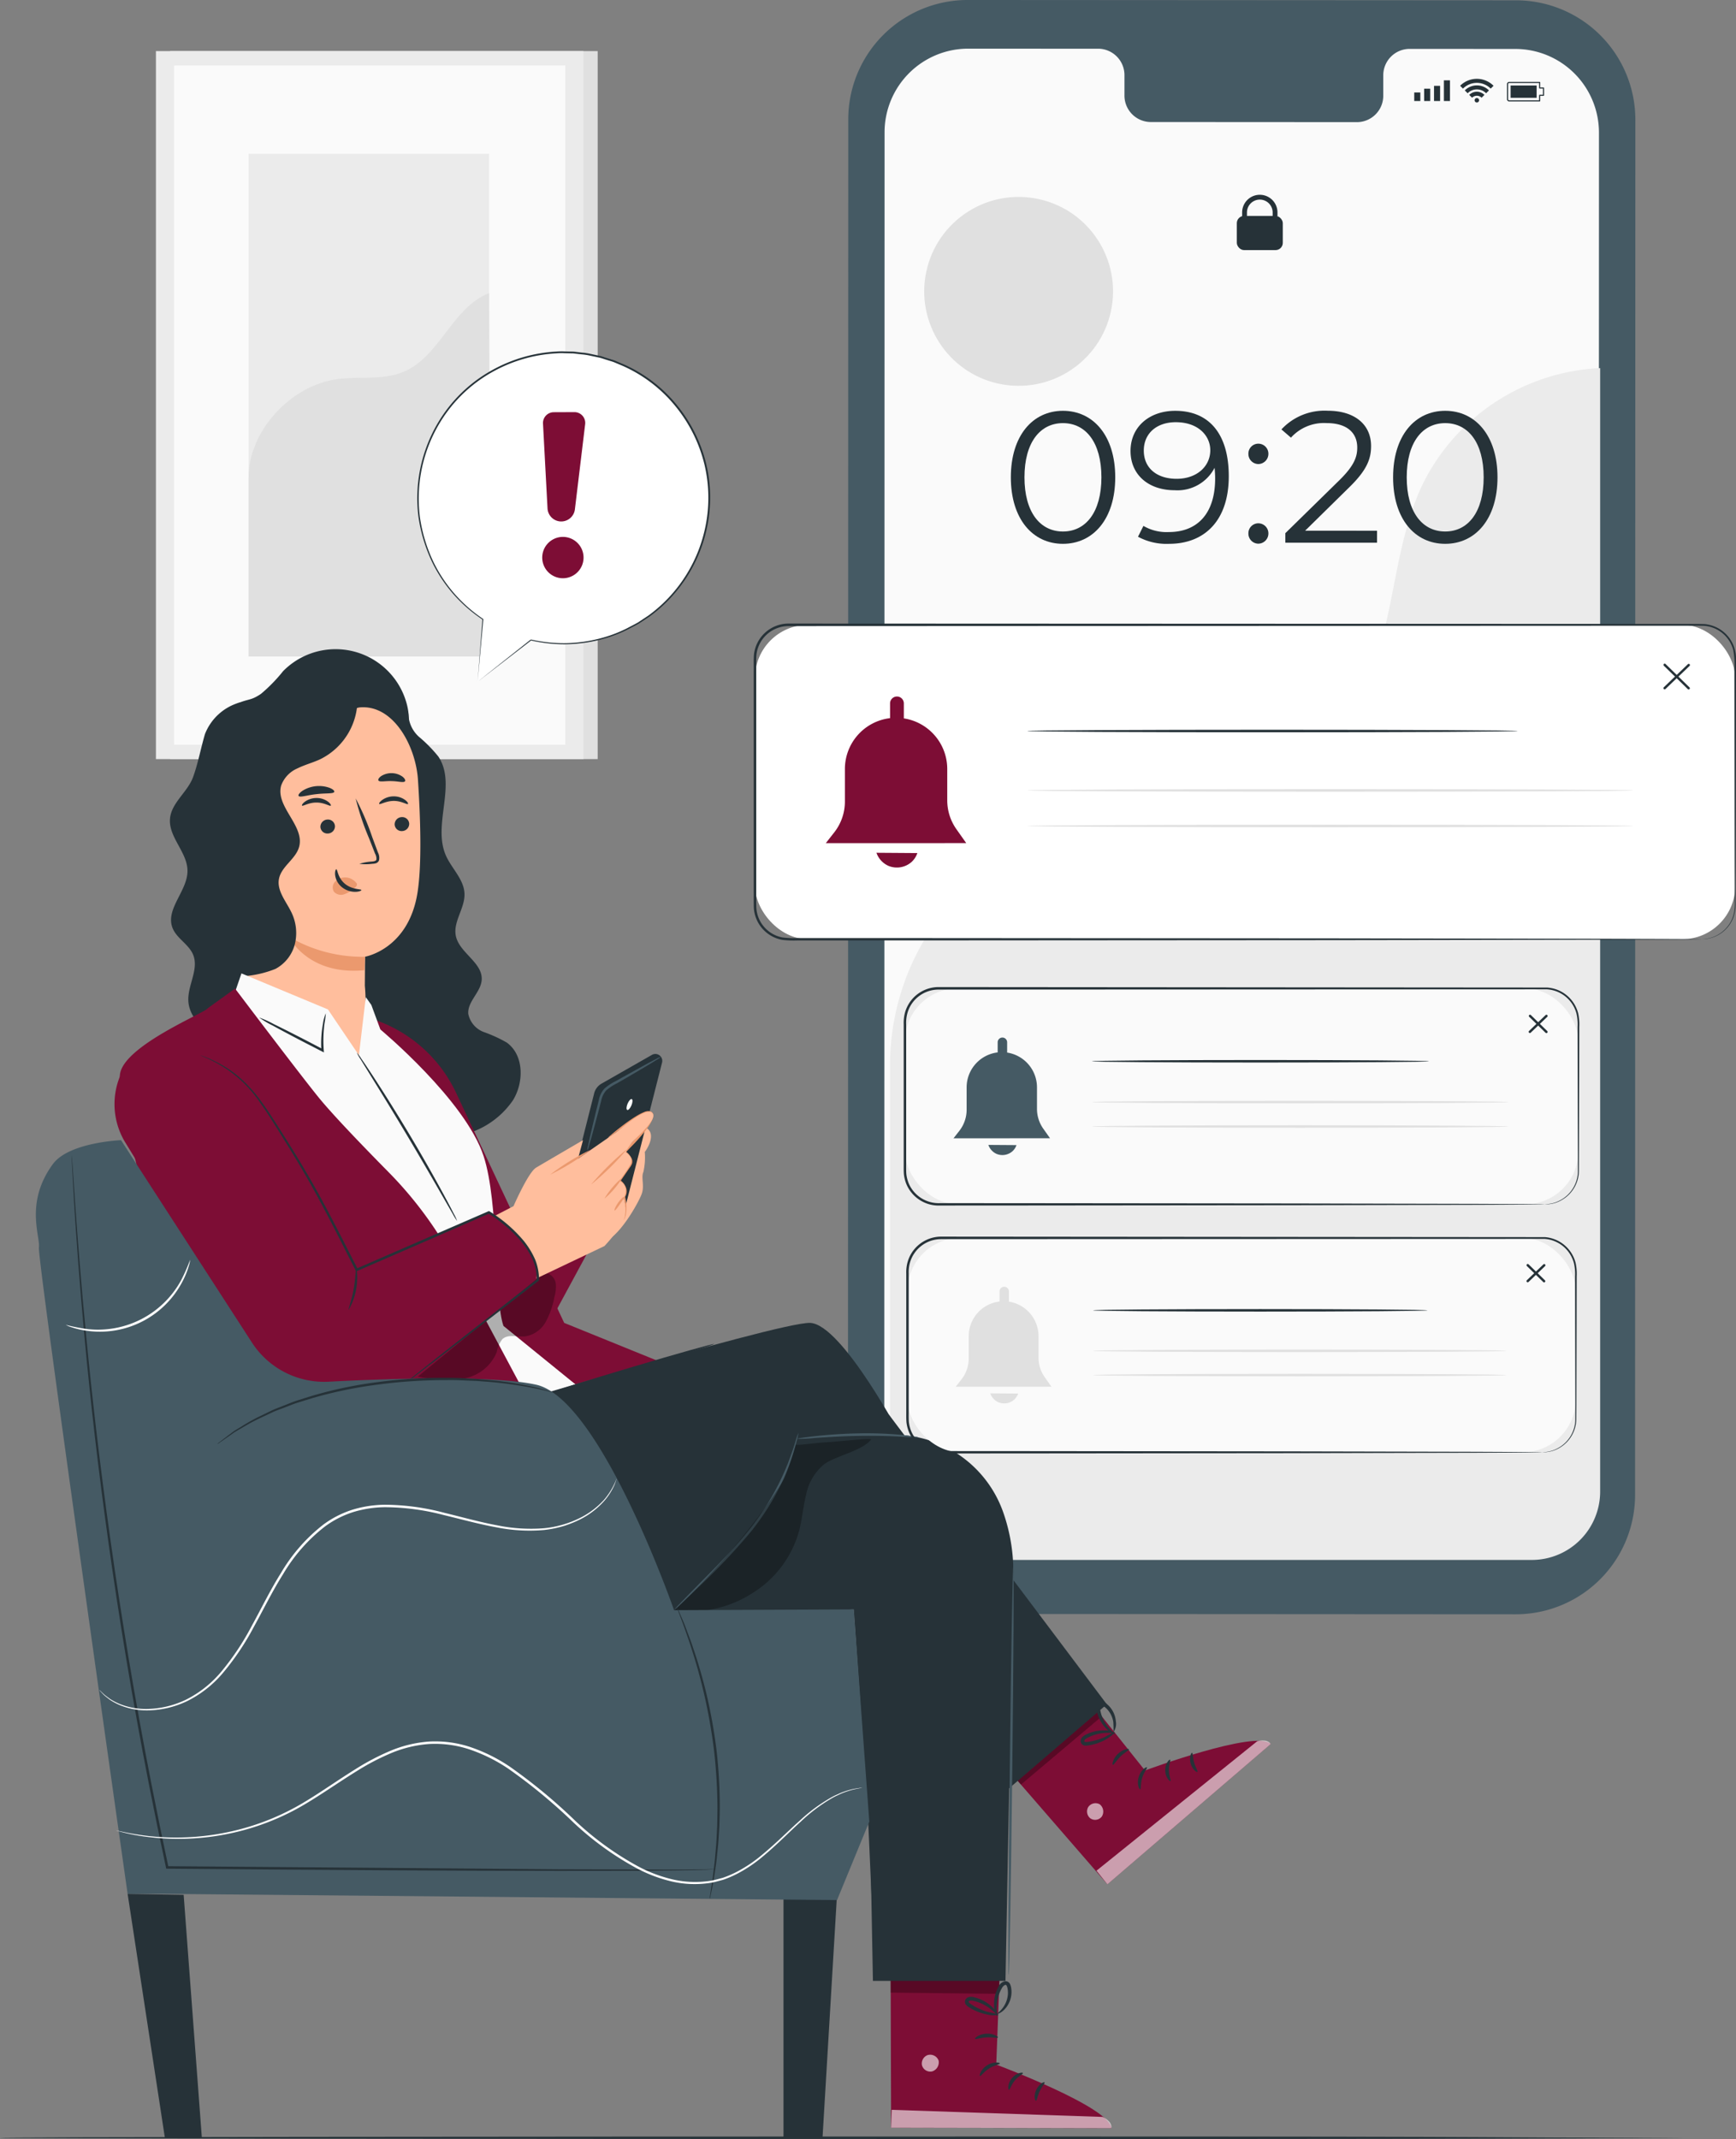 <svg xmlns="http://www.w3.org/2000/svg" width="226.835" height="279.372" viewBox="0 0 226.835 279.372">
  <rect x="0" y="0" width="226.835" height="279.372" fill="#808080" stroke="none"/>
  <g id="Group_11823" data-name="Group 11823" transform="translate(-22.738 -29.013)">
    <g id="Group_11411" data-name="Group 11411" transform="translate(43.112 35.687)">
      <g id="Group_11397" data-name="Group 11397" transform="translate(1.858 0)">
        <g id="Group_11396" data-name="Group 11396">
          <g id="Group_11395" data-name="Group 11395">
            <rect id="Rectangle_339" data-name="Rectangle 339" width="55.864" height="92.47" fill="#e0e0e0"/>
          </g>
        </g>
      </g>
      <g id="Group_11400" data-name="Group 11400" transform="translate(0 0)">
        <g id="Group_11399" data-name="Group 11399">
          <g id="Group_11398" data-name="Group 11398">
            <rect id="Rectangle_340" data-name="Rectangle 340" width="55.864" height="92.47" fill="#ebebeb"/>
          </g>
        </g>
      </g>
      <g id="Group_11403" data-name="Group 11403" transform="translate(2.379 1.875)">
        <g id="Group_11402" data-name="Group 11402">
          <g id="Group_11401" data-name="Group 11401">
            <rect id="Rectangle_341" data-name="Rectangle 341" width="51.106" height="88.72" fill="#fafafa"/>
          </g>
        </g>
      </g>
      <g id="Group_11410" data-name="Group 11410" transform="translate(12.107 13.404)">
        <g id="Group_11406" data-name="Group 11406" transform="translate(0.001)">
          <g id="Group_11405" data-name="Group 11405">
            <g id="Group_11404" data-name="Group 11404">
              <rect id="Rectangle_342" data-name="Rectangle 342" width="31.426" height="65.663" fill="#ebebeb"/>
            </g>
          </g>
        </g>
        <g id="Group_11409" data-name="Group 11409" transform="translate(0 18.203)">
          <g id="Group_11408" data-name="Group 11408">
            <g id="Group_11407" data-name="Group 11407">
              <path id="Path_14063" data-name="Path 14063" d="M74.2,113.891c-.073-6.134,5.443-12.122,11.517-12.978,2.9-.408,5.974.167,8.68-.943,4.831-1.981,6.367-8.4,11.229-10.3l.222,47.46H74.2Z" transform="translate(-74.204 -89.667)" fill="#e0e0e0"/>
            </g>
          </g>
        </g>
      </g>
    </g>
    <g id="Group_11413" data-name="Group 11413" transform="translate(22.738 308.057)">
      <g id="Group_11412" data-name="Group 11412">
        <path id="Path_14064" data-name="Path 14064" d="M242.682,471.317c.091,0-10.054.164-84.72.164-74.693,0-135.224-.073-135.224-.164s60.531-.164,135.224-.164C232.629,471.153,210.026,471.317,242.682,471.317Z" transform="translate(-22.738 -471.153)" fill="#263238"/>
      </g>
    </g>
    <g id="Group_11468" data-name="Group 11468" transform="translate(133.538 29.013)">
      <g id="Group_11467" data-name="Group 11467" transform="translate(0)">
        <g id="Group_11425" data-name="Group 11425">
          <g id="Group_11424" data-name="Group 11424">
            <g id="Group_11423" data-name="Group 11423">
              <g id="Group_11422" data-name="Group 11422">
                <g id="Group_11417" data-name="Group 11417">
                  <g id="Group_11416" data-name="Group 11416">
                    <g id="Group_11415" data-name="Group 11415">
                      <g id="Group_11414" data-name="Group 11414">
                        <path id="Path_14065" data-name="Path 14065" d="M285.527,239.852l-71.634-.042A15.6,15.6,0,0,1,198.3,224.2l.035-179.588a15.6,15.6,0,0,1,15.613-15.6l71.634.042a15.6,15.6,0,0,1,15.6,15.608l-.035,179.589A15.6,15.6,0,0,1,285.527,239.852Z" transform="translate(-198.298 -29.013)" fill="#455a64"/>
                      </g>
                    </g>
                  </g>
                </g>
                <g id="Group_11421" data-name="Group 11421" transform="translate(4.747 6.352)">
                  <g id="Group_11420" data-name="Group 11420">
                    <g id="Group_11419" data-name="Group 11419">
                      <g id="Group_11418" data-name="Group 11418">
                        <path id="Path_14066" data-name="Path 14066" d="M288.279,39.119l-13.889-.008a3.451,3.451,0,0,0-3.373,3.524v2.519a3.449,3.449,0,0,1-3.373,3.524l-27.072-.016a3.454,3.454,0,0,1-3.372-3.528V42.614a3.454,3.454,0,0,0-3.373-3.527l-4.884,0-12.156-.007A10.929,10.929,0,0,0,205.854,50l-.035,175.291a10.928,10.928,0,0,0,10.922,10.931l71.491.042a10.929,10.929,0,0,0,10.935-10.926L299.2,50.05A10.929,10.929,0,0,0,288.279,39.119Z" transform="translate(-205.819 -39.077)" fill="#fafafa"/>
                      </g>
                    </g>
                  </g>
                </g>
              </g>
            </g>
          </g>
        </g>
        <g id="Group_11460" data-name="Group 11460" transform="translate(73.993 10.297)">
          <g id="Group_11438" data-name="Group 11438" transform="translate(0 0.195)">
            <g id="Group_11428" data-name="Group 11428" transform="translate(0 1.587)">
              <g id="Group_11427" data-name="Group 11427">
                <g id="Group_11426" data-name="Group 11426">
                  <rect id="Rectangle_343" data-name="Rectangle 343" width="0.793" height="1.113" fill="#263238"/>
                </g>
              </g>
            </g>
            <g id="Group_11431" data-name="Group 11431" transform="translate(1.292 1.091)">
              <g id="Group_11430" data-name="Group 11430">
                <g id="Group_11429" data-name="Group 11429">
                  <rect id="Rectangle_344" data-name="Rectangle 344" width="0.793" height="1.609" fill="#263238"/>
                </g>
              </g>
            </g>
            <g id="Group_11434" data-name="Group 11434" transform="translate(2.584 0.719)">
              <g id="Group_11433" data-name="Group 11433">
                <g id="Group_11432" data-name="Group 11432">
                  <rect id="Rectangle_345" data-name="Rectangle 345" width="0.793" height="1.981" fill="#263238"/>
                </g>
              </g>
            </g>
            <g id="Group_11437" data-name="Group 11437" transform="translate(3.876)">
              <g id="Group_11436" data-name="Group 11436">
                <g id="Group_11435" data-name="Group 11435">
                  <rect id="Rectangle_346" data-name="Rectangle 346" width="0.793" height="2.7" fill="#263238"/>
                </g>
              </g>
            </g>
          </g>
          <g id="Group_11445" data-name="Group 11445" transform="translate(12.119 0.398)">
            <g id="Group_11441" data-name="Group 11441">
              <g id="Group_11440" data-name="Group 11440">
                <g id="Group_11439" data-name="Group 11439">
                  <path id="Path_14067" data-name="Path 14067" d="M339.013,48.512h-3.985a.286.286,0,0,1-.286-.285V46.246a.285.285,0,0,1,.283-.285h3.987a.074.074,0,0,1,.052.021.072.072,0,0,1,.021.052v.653h.427a.073.073,0,0,1,.073.073v.954a.073.073,0,0,1-.073.073h-.427v.653A.073.073,0,0,1,339.013,48.512Zm-.073-2.406h-3.914a.137.137,0,0,0-.137.139v1.981a.14.14,0,0,0,.139.139h3.912v-.653a.073.073,0,0,1,.073-.073h.427v-.808h-.427a.073.073,0,0,1-.073-.073Z" transform="translate(-334.742 -45.96)" fill="#263238"/>
                </g>
              </g>
            </g>
            <g id="Group_11444" data-name="Group 11444" transform="translate(0.471 0.472)">
              <g id="Group_11443" data-name="Group 11443">
                <g id="Group_11442" data-name="Group 11442">
                  <path id="Path_14068" data-name="Path 14068" d="M335.489,48.317V46.707h3.4v1.609Z" transform="translate(-335.489 -46.707)" fill="#263238"/>
                </g>
              </g>
            </g>
          </g>
          <g id="Group_11459" data-name="Group 11459" transform="translate(5.995)">
            <g id="Group_11448" data-name="Group 11448" transform="translate(1.892 2.507)">
              <g id="Group_11447" data-name="Group 11447">
                <g id="Group_11446" data-name="Group 11446">
                  <path id="Path_14069" data-name="Path 14069" d="M328.619,49.593a.291.291,0,1,0-.292.291A.292.292,0,0,0,328.619,49.593Z" transform="translate(-328.036 -49.301)" fill="#263238"/>
                </g>
              </g>
            </g>
            <g id="Group_11458" data-name="Group 11458">
              <g id="Group_11451" data-name="Group 11451" transform="translate(1.19 1.684)">
                <g id="Group_11450" data-name="Group 11450">
                  <g id="Group_11449" data-name="Group 11449">
                    <path id="Path_14070" data-name="Path 14070" d="M326.924,48.409l.372.372a.878.878,0,0,1,1.243,0l.372-.372a1.4,1.4,0,0,0-1.986,0Z" transform="translate(-326.924 -47.998)" fill="#263238"/>
                  </g>
                </g>
              </g>
              <g id="Group_11454" data-name="Group 11454" transform="translate(0.605 0.856)">
                <g id="Group_11453" data-name="Group 11453">
                  <g id="Group_11452" data-name="Group 11452">
                    <path id="Path_14071" data-name="Path 14071" d="M327.574,46.685A2.227,2.227,0,0,0,326,47.34l.372.372a1.7,1.7,0,0,1,2.414,0l.372-.372A2.227,2.227,0,0,0,327.574,46.685Z" transform="translate(-325.996 -46.685)" fill="#263238"/>
                  </g>
                </g>
              </g>
              <g id="Group_11457" data-name="Group 11457">
                <g id="Group_11456" data-name="Group 11456">
                  <g id="Group_11455" data-name="Group 11455">
                    <path id="Path_14072" data-name="Path 14072" d="M325.038,46.235l.372.372a2.559,2.559,0,0,1,3.623,0l.372-.372a3.083,3.083,0,0,0-4.367,0Z" transform="translate(-325.038 -45.329)" fill="#263238"/>
                  </g>
                </g>
              </g>
            </g>
          </g>
        </g>
        <g id="Group_11463" data-name="Group 11463" transform="translate(50.81 25.415)">
          <g id="Group_11461" data-name="Group 11461" transform="translate(0 2.785)">
            <rect id="Rectangle_347" data-name="Rectangle 347" width="6.007" height="4.465" rx="0.946" fill="#263238"/>
          </g>
          <g id="Group_11462" data-name="Group 11462" transform="translate(0.694)">
            <path id="Path_14073" data-name="Path 14073" d="M280.537,72.362h-.631v-.745a2.309,2.309,0,1,1,4.618,0v.476h-.631v-.476a1.678,1.678,0,1,0-3.356,0Z" transform="translate(-279.906 -69.283)" fill="#263238"/>
          </g>
        </g>
        <g id="Group_11464" data-name="Group 11464" transform="translate(5.498 48.079)">
          <path id="Path_14074" data-name="Path 14074" d="M207.01,195.882a32.184,32.184,0,0,1,16.521-27.752c6.968-3.768,15.034-4.769,22.754-6.541s15.719-4.7,20.494-11.02c6.451-8.538,5.219-20.674,9.873-30.311a27.268,27.268,0,0,1,23.143-15.065V251.93a8.924,8.924,0,0,1-8.924,8.924H215.933a8.924,8.924,0,0,1-8.923-8.924Z" transform="translate(-207.01 -105.194)" fill="#ebebeb"/>
        </g>
        <g id="Group_11465" data-name="Group 11465" transform="translate(21.282 53.654)">
          <path id="Path_14075" data-name="Path 14075" d="M232.019,122.714c0-5.442,2.855-8.687,6.809-8.687s6.832,3.246,6.832,8.687-2.88,8.687-6.832,8.687S232.019,128.156,232.019,122.714Zm11.835,0c0-4.564-2.05-7.077-5.027-7.077s-5.028,2.513-5.028,7.077,2.05,7.077,5.028,7.077S243.854,127.277,243.854,122.714Z" transform="translate(-232.019 -114.027)" fill="#263238"/>
          <path id="Path_14076" data-name="Path 14076" d="M269.636,122.568c0,5.808-3.172,8.834-7.809,8.834a7.837,7.837,0,0,1-4.051-.927l.708-1.416a5.989,5.989,0,0,0,3.319.805c3.685,0,6.052-2.367,6.052-7,0-.39-.024-.879-.073-1.391a5.46,5.46,0,0,1-5.223,2.928c-3.392,0-5.76-2-5.76-5.125,0-3.2,2.514-5.247,5.833-5.247C267.172,114.027,269.636,117.175,269.636,122.568Zm-2.416-3.392c0-1.879-1.561-3.66-4.514-3.66-2.465,0-4.173,1.44-4.173,3.709,0,2.245,1.659,3.684,4.295,3.684C265.439,122.909,267.22,121.3,267.22,119.176Z" transform="translate(-241.16 -114.027)" fill="#263238"/>
          <path id="Path_14077" data-name="Path 14077" d="M281.2,122.15a1.293,1.293,0,0,1,1.294-1.318,1.313,1.313,0,0,1,1.318,1.318,1.333,1.333,0,0,1-1.318,1.342A1.314,1.314,0,0,1,281.2,122.15Zm0,10.4a1.292,1.292,0,0,1,1.294-1.318,1.312,1.312,0,0,1,1.318,1.318,1.333,1.333,0,0,1-1.318,1.342A1.313,1.313,0,0,1,281.2,132.546Z" transform="translate(-250.159 -116.537)" fill="#263238"/>
          <path id="Path_14078" data-name="Path 14078" d="M300.534,129.693v1.562H288.552v-1.245l7.1-6.955c1.928-1.9,2.294-3.05,2.294-4.222,0-1.977-1.391-3.2-4-3.2a5.8,5.8,0,0,0-4.661,1.9l-1.244-1.074a7.675,7.675,0,0,1,6.052-2.44c3.465,0,5.661,1.757,5.661,4.612,0,1.635-.513,3.1-2.807,5.344l-5.808,5.71Z" transform="translate(-252.684 -114.027)" fill="#263238"/>
          <path id="Path_14079" data-name="Path 14079" d="M311.159,122.714c0-5.442,2.855-8.687,6.809-8.687s6.833,3.246,6.833,8.687-2.879,8.687-6.833,8.687S311.159,128.156,311.159,122.714Zm11.835,0c0-4.564-2.05-7.077-5.027-7.077s-5.028,2.513-5.028,7.077,2.05,7.077,5.028,7.077S322.994,127.277,322.994,122.714Z" transform="translate(-261.212 -114.027)" fill="#263238"/>
        </g>
        <g id="Group_11466" data-name="Group 11466" transform="translate(7.649 23.414)">
          <circle id="Ellipse_162" data-name="Ellipse 162" cx="12.332" cy="12.332" r="12.332" transform="matrix(0.21, -0.978, 0.978, 0.21, 0, 24.113)" fill="#e0e0e0"/>
        </g>
      </g>
    </g>
    <g id="Group_11749" data-name="Group 11749" transform="translate(27.425 113.817)">
      <g id="Group_11580" data-name="Group 11580" transform="translate(17.517)">
        <g id="Group_11469" data-name="Group 11469" transform="translate(0 4.299)">
          <path id="Path_14080" data-name="Path 14080" d="M101.928,217.256a18.155,18.155,0,0,0-2.979-1.365,3.211,3.211,0,0,1-2.044-2.376c-.134-1.612,1.647-2.83,1.752-4.444.146-2.274-2.93-3.518-3.381-5.752-.374-1.855,1.2-3.606,1.133-5.5s-1.7-3.3-2.449-5.033c-1.738-4.027,1.469-9.219-.959-12.872a18.044,18.044,0,0,0-2.466-2.524,4.144,4.144,0,0,1-1.456-3.1l-4.559-2.071c-1.527-2.333-4.989-2.423-7.594-1.429s-4.891,2.787-7.6,3.455c-1.313.324-1.125-1.623-2.449-1.353a6.892,6.892,0,0,0-4.383,4.085c-.533,1.814-.9,3.819-1.547,5.6-.711,1.964-2.818,3.336-3.015,5.416-.23,2.427,2.279,4.4,2.283,6.842.005,2.623-2.891,4.966-1.968,7.421.528,1.4,2.147,2.155,2.71,3.544.778,1.919-.768,4.023-.627,6.088.14,2.04,1.853,3.575,3.477,4.816a73.124,73.124,0,0,0,20.479,11.252,24.178,24.178,0,0,0,9.94,1.633,11.079,11.079,0,0,0,8.524-4.805C104.2,222.415,104.184,218.878,101.928,217.256Z" transform="translate(-57.92 -170.195)" fill="#263238"/>
        </g>
        <g id="Group_11579" data-name="Group 11579" transform="translate(4.157)">
          <g id="Group_11470" data-name="Group 11470">
            <path id="Path_14081" data-name="Path 14081" d="M91.328,170.647a9.624,9.624,0,0,0-16.185-4.416A20.842,20.842,0,0,1,72.25,169.2c-1.3.873-1.486.617-2.941,1.189s-4.119,4.625-4.074,6.188l-.728,6.851c.059,1.6,2.121,2.508,3.64,1.986a6.816,6.816,0,0,0,3.33-3.334,11.169,11.169,0,0,1,2.87-3.818c2.179-1.532,5.132-1.005,7.741-.471s5.628.915,7.664-.8C91.505,175.5,91.886,172.873,91.328,170.647Z" transform="translate(-64.507 -163.383)" fill="#263238"/>
          </g>
          <g id="Group_11577" data-name="Group 11577" transform="translate(4.347 7.569)">
            <g id="Group_11472" data-name="Group 11472">
              <g id="Group_11471" data-name="Group 11471">
                <path id="Path_14082" data-name="Path 14082" d="M95.3,184.852c-.291-4.46-3.258-9.926-7.7-9.447L73.73,178.944A2.615,2.615,0,0,0,71.4,181.6l1.559,33.463-.1.021s5.643,11.96,14.814,9.077c1.819-.572.168-5.082.528-7.129l.094.011c0-.243.007-.469.01-.7a21.9,21.9,0,0,0,.054-4.6h0c.026-2.7.023-3.81.025-3.785,0,0,5.7-.959,6.861-8.4C95.825,195.87,95.626,189.807,95.3,184.852Z" transform="translate(-71.395 -175.376)" fill="#ffbe9d"/>
              </g>
            </g>
            <g id="Group_11576" data-name="Group 11576" transform="translate(7.026 8.605)">
              <g id="Group_11575" data-name="Group 11575">
                <g id="Group_11574" data-name="Group 11574">
                  <g id="Group_11573" data-name="Group 11573">
                    <g id="Group_11572" data-name="Group 11572">
                      <g id="Group_11553" data-name="Group 11553" transform="translate(0 3.03)">
                        <g id="Group_11552" data-name="Group 11552">
                          <g id="Group_11551" data-name="Group 11551">
                            <g id="Group_11492" data-name="Group 11492" transform="translate(11.804)">
                              <g id="Group_11481" data-name="Group 11481" transform="translate(2.027 2.712)">
                                <g id="Group_11480" data-name="Group 11480">
                                  <g id="Group_11479" data-name="Group 11479">
                                    <g id="Group_11478" data-name="Group 11478">
                                      <g id="Group_11477" data-name="Group 11477">
                                        <g id="Group_11476" data-name="Group 11476">
                                          <g id="Group_11475" data-name="Group 11475">
                                            <g id="Group_11474" data-name="Group 11474">
                                              <g id="Group_11473" data-name="Group 11473">
                                                <path id="Path_14083" data-name="Path 14083" d="M106.346,198.967a.953.953,0,0,1-.917.964.912.912,0,0,1-.985-.857.954.954,0,0,1,.916-.965A.912.912,0,0,1,106.346,198.967Z" transform="translate(-104.443 -198.107)" fill="#263238"/>
                                              </g>
                                            </g>
                                          </g>
                                        </g>
                                      </g>
                                    </g>
                                  </g>
                                </g>
                              </g>
                              <g id="Group_11491" data-name="Group 11491">
                                <g id="Group_11490" data-name="Group 11490">
                                  <g id="Group_11489" data-name="Group 11489">
                                    <g id="Group_11488" data-name="Group 11488">
                                      <g id="Group_11487" data-name="Group 11487">
                                        <g id="Group_11486" data-name="Group 11486">
                                          <g id="Group_11485" data-name="Group 11485">
                                            <g id="Group_11484" data-name="Group 11484">
                                              <g id="Group_11483" data-name="Group 11483">
                                                <g id="Group_11482" data-name="Group 11482">
                                                  <path id="Path_14084" data-name="Path 14084" d="M105,194.809c-.118.124-.841-.408-1.867-.4s-1.777.52-1.889.394c-.055-.055.066-.28.393-.519a2.616,2.616,0,0,1,1.512-.47,2.508,2.508,0,0,1,1.487.476C104.951,194.529,105.058,194.753,105,194.809Z" transform="translate(-101.231 -193.811)" fill="#263238"/>
                                                </g>
                                              </g>
                                            </g>
                                          </g>
                                        </g>
                                      </g>
                                    </g>
                                  </g>
                                </g>
                              </g>
                            </g>
                            <g id="Group_11512" data-name="Group 11512" transform="translate(1.718 0.214)">
                              <g id="Group_11501" data-name="Group 11501" transform="translate(2.414 2.817)">
                                <g id="Group_11500" data-name="Group 11500">
                                  <g id="Group_11499" data-name="Group 11499">
                                    <g id="Group_11498" data-name="Group 11498">
                                      <g id="Group_11497" data-name="Group 11497">
                                        <g id="Group_11496" data-name="Group 11496">
                                          <g id="Group_11495" data-name="Group 11495">
                                            <g id="Group_11494" data-name="Group 11494">
                                              <g id="Group_11493" data-name="Group 11493">
                                                <path id="Path_14085" data-name="Path 14085" d="M90.978,199.473a.954.954,0,0,1-.918.964.912.912,0,0,1-.985-.858.953.953,0,0,1,.916-.964A.913.913,0,0,1,90.978,199.473Z" transform="translate(-89.075 -198.613)" fill="#263238"/>
                                              </g>
                                            </g>
                                          </g>
                                        </g>
                                      </g>
                                    </g>
                                  </g>
                                </g>
                              </g>
                              <g id="Group_11511" data-name="Group 11511">
                                <g id="Group_11510" data-name="Group 11510">
                                  <g id="Group_11509" data-name="Group 11509">
                                    <g id="Group_11508" data-name="Group 11508">
                                      <g id="Group_11507" data-name="Group 11507">
                                        <g id="Group_11506" data-name="Group 11506">
                                          <g id="Group_11505" data-name="Group 11505">
                                            <g id="Group_11504" data-name="Group 11504">
                                              <g id="Group_11503" data-name="Group 11503">
                                                <g id="Group_11502" data-name="Group 11502">
                                                  <path id="Path_14086" data-name="Path 14086" d="M89.019,195.148c-.118.125-.843-.408-1.868-.4-1.024-.01-1.777.519-1.888.394-.054-.056.064-.28.393-.519a2.616,2.616,0,0,1,1.512-.47,2.51,2.51,0,0,1,1.487.477C88.969,194.868,89.077,195.092,89.019,195.148Z" transform="translate(-85.25 -194.15)" fill="#263238"/>
                                                </g>
                                              </g>
                                            </g>
                                          </g>
                                        </g>
                                      </g>
                                    </g>
                                  </g>
                                </g>
                              </g>
                            </g>
                            <g id="Group_11522" data-name="Group 11522" transform="translate(8.729 0.265)">
                              <g id="Group_11521" data-name="Group 11521">
                                <g id="Group_11520" data-name="Group 11520">
                                  <g id="Group_11519" data-name="Group 11519">
                                    <g id="Group_11518" data-name="Group 11518">
                                      <g id="Group_11517" data-name="Group 11517">
                                        <g id="Group_11516" data-name="Group 11516">
                                          <g id="Group_11515" data-name="Group 11515">
                                            <g id="Group_11514" data-name="Group 11514">
                                              <g id="Group_11513" data-name="Group 11513">
                                                <path id="Path_14087" data-name="Path 14087" d="M96.857,202.779a6.825,6.825,0,0,1,1.666-.3c.262-.028.51-.081.553-.259a1.332,1.332,0,0,0-.177-.776l-.779-1.994a34.25,34.25,0,0,1-1.752-5.215,34.373,34.373,0,0,1,2.167,5.062q.391,1.05.747,2.005a1.512,1.512,0,0,1,.138,1.028.658.658,0,0,1-.43.384,1.751,1.751,0,0,1-.445.062A6.678,6.678,0,0,1,96.857,202.779Z" transform="translate(-96.358 -194.23)" fill="#263238"/>
                                              </g>
                                            </g>
                                          </g>
                                        </g>
                                      </g>
                                    </g>
                                  </g>
                                </g>
                              </g>
                            </g>
                            <g id="Group_11531" data-name="Group 11531" transform="translate(0 18.32)">
                              <g id="Group_11530" data-name="Group 11530">
                                <g id="Group_11529" data-name="Group 11529">
                                  <g id="Group_11528" data-name="Group 11528">
                                    <g id="Group_11527" data-name="Group 11527">
                                      <g id="Group_11526" data-name="Group 11526">
                                        <g id="Group_11525" data-name="Group 11525">
                                          <g id="Group_11524" data-name="Group 11524">
                                            <g id="Group_11523" data-name="Group 11523">
                                              <path id="Path_14088" data-name="Path 14088" d="M92.492,225.473a18.912,18.912,0,0,1-9.964-2.634s2.427,5.1,9.867,4.39Z" transform="translate(-82.528 -222.839)" fill="#eb996e"/>
                                            </g>
                                          </g>
                                        </g>
                                      </g>
                                    </g>
                                  </g>
                                </g>
                              </g>
                            </g>
                            <g id="Group_11540" data-name="Group 11540" transform="translate(5.74 10.593)">
                              <g id="Group_11539" data-name="Group 11539">
                                <g id="Group_11538" data-name="Group 11538">
                                  <g id="Group_11537" data-name="Group 11537">
                                    <g id="Group_11536" data-name="Group 11536">
                                      <g id="Group_11535" data-name="Group 11535">
                                        <g id="Group_11534" data-name="Group 11534">
                                          <g id="Group_11533" data-name="Group 11533">
                                            <g id="Group_11532" data-name="Group 11532">
                                              <path id="Path_14089" data-name="Path 14089" d="M94.683,211.29a1.849,1.849,0,0,0-1.659-.683,1.686,1.686,0,0,0-1.164.627,1.072,1.072,0,0,0-.079,1.224,1.242,1.242,0,0,0,1.346.337,3.891,3.891,0,0,0,1.31-.786,1.146,1.146,0,0,0,.293-.3.343.343,0,0,0,0-.382" transform="translate(-91.623 -210.596)" fill="#eb996e"/>
                                            </g>
                                          </g>
                                        </g>
                                      </g>
                                    </g>
                                  </g>
                                </g>
                              </g>
                            </g>
                            <g id="Group_11550" data-name="Group 11550" transform="translate(6.044 9.53)">
                              <g id="Group_11549" data-name="Group 11549">
                                <g id="Group_11548" data-name="Group 11548">
                                  <g id="Group_11547" data-name="Group 11547">
                                    <g id="Group_11546" data-name="Group 11546">
                                      <g id="Group_11545" data-name="Group 11545">
                                        <g id="Group_11544" data-name="Group 11544">
                                          <g id="Group_11543" data-name="Group 11543">
                                            <g id="Group_11542" data-name="Group 11542">
                                              <g id="Group_11541" data-name="Group 11541">
                                                <path id="Path_14090" data-name="Path 14090" d="M92.27,208.911c.167-.01.172,1.1,1.127,1.892s2.141.663,2.15.819c.016.07-.264.217-.765.232a2.773,2.773,0,0,1-1.794-.621,2.417,2.417,0,0,1-.873-1.587C92.071,209.181,92.194,208.9,92.27,208.911Z" transform="translate(-92.105 -208.911)" fill="#263238"/>
                                              </g>
                                            </g>
                                          </g>
                                        </g>
                                      </g>
                                    </g>
                                  </g>
                                </g>
                              </g>
                            </g>
                          </g>
                        </g>
                      </g>
                      <g id="Group_11562" data-name="Group 11562" transform="translate(1.263 1.679)">
                        <g id="Group_11561" data-name="Group 11561">
                          <g id="Group_11560" data-name="Group 11560">
                            <g id="Group_11559" data-name="Group 11559">
                              <g id="Group_11558" data-name="Group 11558">
                                <g id="Group_11557" data-name="Group 11557">
                                  <g id="Group_11556" data-name="Group 11556">
                                    <g id="Group_11555" data-name="Group 11555">
                                      <g id="Group_11554" data-name="Group 11554">
                                        <path id="Path_14091" data-name="Path 14091" d="M89.211,192.436c-.1.28-1.125.15-2.329.3-1.207.124-2.176.478-2.336.228-.072-.12.1-.382.488-.654a4.082,4.082,0,0,1,3.555-.4C89.032,192.085,89.254,192.3,89.211,192.436Z" transform="translate(-84.529 -191.671)" fill="#263238"/>
                                      </g>
                                    </g>
                                  </g>
                                </g>
                              </g>
                            </g>
                          </g>
                        </g>
                      </g>
                      <g id="Group_11571" data-name="Group 11571" transform="translate(11.695)">
                        <g id="Group_11570" data-name="Group 11570">
                          <g id="Group_11569" data-name="Group 11569">
                            <g id="Group_11568" data-name="Group 11568">
                              <g id="Group_11567" data-name="Group 11567">
                                <g id="Group_11566" data-name="Group 11566">
                                  <g id="Group_11565" data-name="Group 11565">
                                    <g id="Group_11564" data-name="Group 11564">
                                      <g id="Group_11563" data-name="Group 11563">
                                        <path id="Path_14092" data-name="Path 14092" d="M104.553,190.07c-.18.233-.887-.007-1.737-.016-.849-.04-1.57.16-1.736-.083-.073-.119.04-.352.354-.574a2.515,2.515,0,0,1,2.8.081C104.533,189.716,104.632,189.956,104.553,190.07Z" transform="translate(-101.058 -189.01)" fill="#263238"/>
                                      </g>
                                    </g>
                                  </g>
                                </g>
                              </g>
                            </g>
                          </g>
                        </g>
                      </g>
                    </g>
                  </g>
                </g>
              </g>
            </g>
          </g>
          <g id="Group_11578" data-name="Group 11578" transform="translate(0.42 4.891)">
            <path id="Path_14093" data-name="Path 14093" d="M85.06,171.939l-.63-.807a47.635,47.635,0,0,0-12.509,3.192,10.448,10.448,0,0,0-4.312,2.764c-1.506,1.839-1.745,4.373-1.917,6.744-.651,9.022-1.192,18.314,1.648,26.9A4.78,4.78,0,0,1,70.63,208.9a13.774,13.774,0,0,0,3.753-.917,5.1,5.1,0,0,0,2.54-3.255,6.13,6.13,0,0,0-.46-4.142c-.689-1.43-1.92-2.81-1.619-4.369.315-1.631,2.189-2.567,2.629-4.169.76-2.769-3.128-5.257-2.341-8.019a3.886,3.886,0,0,1,2.131-2.237c.949-.472,1.99-.737,2.951-1.183A8.71,8.71,0,0,0,85.06,171.939Z" transform="translate(-65.172 -171.132)" fill="#263238"/>
          </g>
        </g>
      </g>
      <g id="Group_11614" data-name="Group 11614" transform="translate(10.281 42.328)">
        <g id="Group_11589" data-name="Group 11589" transform="translate(47.605 10.524)">
          <g id="Group_11581" data-name="Group 11581" transform="translate(12.933 9.531)">
            <path id="Path_14094" data-name="Path 14094" d="M151.073,262.228l-8.7,13.533a3.49,3.49,0,0,0,3.058,1.517c2.09-.088,4.97-5.314,5.313-6.373s-.124-2.075.19-2.778a8.552,8.552,0,0,0,.187-2.639C151.08,265.6,153,263.022,151.073,262.228Z" transform="translate(-142.377 -262.228)" fill="#ffbe9d"/>
          </g>
          <g id="Group_11582" data-name="Group 11582" transform="translate(10.532)">
            <path id="Path_14095" data-name="Path 14095" d="M138.572,270.183l4.531-17.915a2.036,2.036,0,0,1,.966-1.27l6.584-3.753a.9.9,0,0,1,1.178.255h0a.9.9,0,0,1,.144.752l-4.8,18.857Z" transform="translate(-138.572 -247.126)" fill="#263238"/>
          </g>
          <g id="Group_11583" data-name="Group 11583" transform="translate(0 12.377)">
            <path id="Path_14096" data-name="Path 14096" d="M130.13,291.3l10.523-19.431-3.962-5.133-14.807,11.238,3.878,10.678Z" transform="translate(-121.884 -266.738)" fill="#7d0d35"/>
          </g>
          <g id="Group_11585" data-name="Group 11585" transform="translate(16.851 7.456)">
            <g id="Group_11584" data-name="Group 11584">
              <path id="Path_14097" data-name="Path 14097" d="M150.628,273.208a4.57,4.57,0,0,0,.2-.8,5.985,5.985,0,0,0-.22-2.244l-.013-.046.024-.042a1.2,1.2,0,0,0,.122-1,1.914,1.914,0,0,0-.734-.914l-.115-.081.079-.117,1.191-1.779a2.565,2.565,0,0,0,.277-.459.656.656,0,0,0-.035-.468,2.214,2.214,0,0,0-.738-.834l-.148-.109.119-.136c.324-.369.682-.733,1.045-1.106a23.8,23.8,0,0,0,1.735-2,6.481,6.481,0,0,0,.643-1.031,1.587,1.587,0,0,0,.158-.514c.014-.165-.066-.256-.16-.276l-.037-.008h0a1.106,1.106,0,0,0-.595.092,5.675,5.675,0,0,0-.6.275c-.386.2-.743.422-1.075.634-.663.427-1.227.831-1.691,1.165l-1.075.788a1.969,1.969,0,0,1-.4.263,1.732,1.732,0,0,1,.338-.336c.232-.205.578-.5,1.028-.855s1-.781,1.663-1.229c.33-.223.687-.453,1.082-.67a5.839,5.839,0,0,1,.631-.3,1.3,1.3,0,0,1,.791-.1l-.037-.008a.525.525,0,0,1,.441.582,1.831,1.831,0,0,1-.179.629,6.616,6.616,0,0,1-.668,1.094,22.839,22.839,0,0,1-1.753,2.036c-.363.372-.723.738-1.042,1.1l-.028-.244a2.49,2.49,0,0,1,.849.981.971.971,0,0,1,.039.687,2.5,2.5,0,0,1-.315.527l-1.224,1.777-.037-.2a2.154,2.154,0,0,1,.822,1.072,1.433,1.433,0,0,1-.172,1.189l.012-.088a5.628,5.628,0,0,1,.126,2.324,2.256,2.256,0,0,1-.2.6C150.68,273.152,150.638,273.214,150.628,273.208Z" transform="translate(-148.584 -258.94)" fill="#eb996e"/>
            </g>
          </g>
          <g id="Group_11587" data-name="Group 11587" transform="translate(14.158 0.371)">
            <g id="Group_11586" data-name="Group 11586">
              <path id="Path_14098" data-name="Path 14098" d="M153.95,247.717a2.568,2.568,0,0,1-.542.382c-.36.228-.885.548-1.539.937l-2.3,1.353-1.368.788a6.712,6.712,0,0,0-1.375.9,2.836,2.836,0,0,0-.692,1.423q-.206.79-.4,1.526l-.69,2.58c-.2.733-.37,1.325-.494,1.732a2.574,2.574,0,0,1-.225.624,2.6,2.6,0,0,1,.1-.656c.086-.417.22-1.017.393-1.758l.622-2.6c.122-.491.248-1,.379-1.532a3.1,3.1,0,0,1,.774-1.578,6.788,6.788,0,0,1,1.45-.948l1.375-.769,2.336-1.291c.668-.364,1.21-.653,1.59-.846A2.574,2.574,0,0,1,153.95,247.717Z" transform="translate(-144.318 -247.714)" fill="#455a64"/>
            </g>
          </g>
          <g id="Group_11588" data-name="Group 11588" transform="translate(19.292 5.891)">
            <path id="Path_14099" data-name="Path 14099" d="M152.588,257.069c-.163.389-.182.753-.042.812s.386-.21.55-.6.182-.754.042-.812S152.752,256.679,152.588,257.069Z" transform="translate(-152.452 -256.461)" fill="#fff"/>
          </g>
        </g>
        <g id="Group_11599" data-name="Group 11599" transform="translate(0.686)">
          <g id="Group_11590" data-name="Group 11590" transform="translate(33.58 6.158)">
            <path id="Path_14100" data-name="Path 14100" d="M100.749,240.209h0a18.321,18.321,0,0,1,10.36,9.439L125.236,279.7l12.167,4.935-10.713,3.087-9.543-7Z" transform="translate(-100.749 -240.209)" fill="#7d0d35"/>
          </g>
          <g id="Group_11591" data-name="Group 11591" transform="translate(14.206)">
            <path id="Path_14101" data-name="Path 14101" d="M115.366,284.119l-5.126,3.951-25.571-26.3L70.05,235.362l1.69-4.911,11.3,4.708,4.047,5.981.9-7.591.726,1.028,1.18,3.2s11.1,9.233,13.493,16.554c2,6.111,1.373,18.735,2.59,22.166Z" transform="translate(-70.05 -230.451)" fill="#fafafa"/>
          </g>
          <g id="Group_11592" data-name="Group 11592" transform="translate(0 1.983)">
            <path id="Path_14102" data-name="Path 14102" d="M59.01,236.179c-.171.514-10.931,4.836-11.445,8.6s7.733,32.9,7.733,32.9l13.072,11.548h33.568L91.289,269.293a50.622,50.622,0,0,0-8.617-11.711c-3.151-3.193-6.965-7.144-8.928-9.5C71.617,245.524,62.6,233.593,62.6,233.593Z" transform="translate(-47.541 -233.593)" fill="#7d0d35"/>
          </g>
          <g id="Group_11594" data-name="Group 11594" transform="translate(18.203 5.215)">
            <g id="Group_11593" data-name="Group 11593">
              <path id="Path_14103" data-name="Path 14103" d="M76.384,239.26a13.193,13.193,0,0,1,1.9.854c1.156.565,2.742,1.365,4.484,2.267l1.977,1.033-.227.15a14.342,14.342,0,0,1,.213-3.518,4.877,4.877,0,0,1,.369-1.33,12.709,12.709,0,0,1-.177,1.361,17.181,17.181,0,0,0-.093,3.466l.021.277-.249-.127-1.985-1.018c-1.743-.9-3.312-1.735-4.441-2.352A13.076,13.076,0,0,1,76.384,239.26Z" transform="translate(-76.383 -238.714)" fill="#263238"/>
            </g>
          </g>
          <g id="Group_11596" data-name="Group 11596" transform="translate(30.966 10.341)">
            <g id="Group_11595" data-name="Group 11595">
              <path id="Path_14104" data-name="Path 14104" d="M109.719,268.826a5.935,5.935,0,0,1-.537-.853l-1.37-2.378c-1.151-2.01-2.75-4.781-4.559-7.816s-3.489-5.76-4.709-7.729l-1.44-2.335a5.892,5.892,0,0,1-.5-.879,5.9,5.9,0,0,1,.6.808c.37.532.894,1.311,1.529,2.28,1.272,1.938,2.983,4.646,4.8,7.685s3.379,5.832,4.48,7.872c.55,1.02.987,1.85,1.279,2.43A5.924,5.924,0,0,1,109.719,268.826Z" transform="translate(-96.607 -246.835)" fill="#263238"/>
            </g>
          </g>
          <g id="Group_11598" data-name="Group 11598" transform="translate(38.182 39.159)" opacity="0.3">
            <g id="Group_11597" data-name="Group 11597">
              <path id="Path_14105" data-name="Path 14105" d="M108.765,305.977a16.7,16.7,0,0,0,5.893.292,5.672,5.672,0,0,0,4.458-3.477,3.671,3.671,0,0,1,.728-1.681c.75-.694,1.946-.268,2.964-.36a3.728,3.728,0,0,0,2.7-1.892,11.042,11.042,0,0,0,1.13-3.216,4.918,4.918,0,0,0,.2-1.67,1.666,1.666,0,0,0-.873-1.36c-.769-.346-1.635.158-2.319.651a174.72,174.72,0,0,0-15.608,13.211" transform="translate(-108.04 -292.497)"/>
            </g>
          </g>
        </g>
        <g id="Group_11600" data-name="Group 11600" transform="translate(46.976 18.07)">
          <path id="Path_14106" data-name="Path 14106" d="M126.043,271.413s1.924-4.418,2.951-5.03,6.129-3.588,6.129-3.588l-.657,2.429,4.988-3.464c.613-.412,4.176-3.65,4.808-2.386.454.909-2.454,3.306-2.844,3.84-.974,1.334-.651,1.21-.651,1.21s1.056.636.526,1.578a21.238,21.238,0,0,1-1.425,2.1s1.388.495.578,2.3a4.813,4.813,0,0,1,.141,2.317c-.229,1.346-2.663,3.905-2.663,3.905L125.784,282.4l-4.9-8.311Z" transform="translate(-120.888 -259.082)" fill="#ffbe9d"/>
        </g>
        <g id="Group_11601" data-name="Group 11601" transform="translate(0 8.582)">
          <path id="Path_14107" data-name="Path 14107" d="M70.31,257.563,78.1,274.186l17.267-7.5s7.167,4.181,6.174,8.75l-15.557,12.78a13.932,13.932,0,0,1-10.537,3.063h0a13.931,13.931,0,0,1-9.95-6.178L54.231,267.962l-6.3-10.292a9.61,9.61,0,0,1,.264-10.651,7.8,7.8,0,0,1,2.225-2.086C53.233,243.221,61.587,242.479,70.31,257.563Z" transform="translate(-46.455 -244.049)" fill="#7d0d35"/>
        </g>
        <g id="Group_11603" data-name="Group 11603" transform="translate(56.918 23.051)">
          <g id="Group_11602" data-name="Group 11602">
            <path id="Path_14108" data-name="Path 14108" d="M141.876,266.98a30.854,30.854,0,0,1-5.233,3.23,30.854,30.854,0,0,1,5.233-3.23Z" transform="translate(-136.641 -266.974)" fill="#eb996e"/>
          </g>
        </g>
        <g id="Group_11605" data-name="Group 11605" transform="translate(62.266 22.901)">
          <g id="Group_11604" data-name="Group 11604">
            <path id="Path_14109" data-name="Path 14109" d="M149.866,266.74a36.13,36.13,0,0,1-4.749,4.675,36.236,36.236,0,0,1,4.749-4.675Z" transform="translate(-145.114 -266.738)" fill="#eb996e"/>
          </g>
        </g>
        <g id="Group_11607" data-name="Group 11607" transform="translate(64.001 26.645)">
          <g id="Group_11606" data-name="Group 11606">
            <path id="Path_14110" data-name="Path 14110" d="M150.23,272.674a10.866,10.866,0,0,1-2.36,2.772,10.868,10.868,0,0,1,2.36-2.772Z" transform="translate(-147.864 -272.67)" fill="#eb996e"/>
          </g>
        </g>
        <g id="Group_11609" data-name="Group 11609" transform="translate(65.318 29.167)">
          <g id="Group_11608" data-name="Group 11608">
            <path id="Path_14111" data-name="Path 14111" d="M151.221,276.672c.065.056-.2.466-.545.956s-.636.882-.711.841.105-.512.459-1.017S151.159,276.617,151.221,276.672Z" transform="translate(-149.949 -276.666)" fill="#eb996e"/>
          </g>
        </g>
        <g id="Group_11611" data-name="Group 11611" transform="translate(11.204 10.689)">
          <g id="Group_11610" data-name="Group 11610">
            <path id="Path_14112" data-name="Path 14112" d="M89.874,291.094s.025-.029.079-.076l.248-.207.978-.79,3.732-2.957,13.312-10.437-.056.107a6.64,6.64,0,0,0-.489-2.545,10.588,10.588,0,0,0-1.433-2.34,18.249,18.249,0,0,0-4.416-3.794l.145.008-8.94,3.889-8.326,3.613-.139.061-.068-.135c-2.293-4.508-4.405-8.752-6.553-12.436-1.064-1.848-2.121-3.563-3.116-5.154s-1.906-3.074-2.833-4.35a16.1,16.1,0,0,0-5.379-4.988c-.374-.221-.719-.389-1.019-.534s-.554-.265-.764-.353l-.473-.209a.813.813,0,0,1-.157-.08,14.487,14.487,0,0,1,2.468,1.077,14.212,14.212,0,0,1,2.636,1.8,18.559,18.559,0,0,1,2.857,3.163c.945,1.276,1.868,2.755,2.874,4.34s2.074,3.3,3.149,5.146c2.17,3.684,4.3,7.93,6.6,12.432l-.208-.074,8.324-3.62,8.944-3.881.078-.033.068.042a18.5,18.5,0,0,1,4.493,3.878,10.878,10.878,0,0,1,1.471,2.42,6.933,6.933,0,0,1,.5,2.672v.066l-.056.042L95.016,287.2l-3.782,2.893-1.005.755-.261.189A.383.383,0,0,1,89.874,291.094Z" transform="translate(-64.207 -247.387)" fill="#263238"/>
          </g>
        </g>
        <g id="Group_11613" data-name="Group 11613" transform="translate(30.581 38.365)">
          <g id="Group_11612" data-name="Group 11612">
            <path id="Path_14113" data-name="Path 14113" d="M94.92,296.821c-.09-.039.387-1.226.659-2.762s.252-2.814.35-2.819a8.531,8.531,0,0,1-1.009,5.582Z" transform="translate(-94.909 -291.239)" fill="#263238"/>
          </g>
        </g>
      </g>
      <g id="Group_11748" data-name="Group 11748" transform="translate(0 64.111)">
        <g id="Group_11663" data-name="Group 11663" transform="translate(125.199 70.994)">
          <g id="Group_11648" data-name="Group 11648">
            <g id="Group_11618" data-name="Group 11618">
              <g id="Group_11617" data-name="Group 11617">
                <g id="Group_11616" data-name="Group 11616">
                  <g id="Group_11615" data-name="Group 11615">
                    <path id="Path_14114" data-name="Path 14114" d="M239.22,377.454l9.043,11.329s14.552-5.387,16.427-3.456l-21.336,18.323L228.54,386.576Z" transform="translate(-228.54 -377.454)" fill="#7d0d35"/>
                  </g>
                </g>
              </g>
            </g>
            <g id="Group_11623" data-name="Group 11623" transform="translate(12.153 15.612)" opacity="0.6">
              <g id="Group_11622" data-name="Group 11622">
                <g id="Group_11621" data-name="Group 11621">
                  <g id="Group_11620" data-name="Group 11620">
                    <g id="Group_11619" data-name="Group 11619">
                      <path id="Path_14115" data-name="Path 14115" d="M247.975,402.649a1.148,1.148,0,0,0,.251,1.512,1.1,1.1,0,0,0,1.5-.236,1.212,1.212,0,0,0-.275-1.6,1.145,1.145,0,0,0-1.534.418" transform="translate(-247.796 -402.192)" fill="#fff"/>
                    </g>
                  </g>
                </g>
              </g>
            </g>
            <g id="Group_11627" data-name="Group 11627" transform="translate(13.389 7.408)" opacity="0.6">
              <g id="Group_11626" data-name="Group 11626">
                <g id="Group_11625" data-name="Group 11625">
                  <g id="Group_11624" data-name="Group 11624">
                    <path id="Path_14116" data-name="Path 14116" d="M251.18,407.979l-1.426-1.779,20.99-16.9s1.3-.4,1.772.358Z" transform="translate(-249.754 -389.191)" fill="#fff"/>
                  </g>
                </g>
              </g>
            </g>
            <g id="Group_11632" data-name="Group 11632" transform="translate(18.793 10.905)">
              <g id="Group_11631" data-name="Group 11631">
                <g id="Group_11630" data-name="Group 11630">
                  <g id="Group_11629" data-name="Group 11629">
                    <g id="Group_11628" data-name="Group 11628">
                      <path id="Path_14117" data-name="Path 14117" d="M259.5,394.751c.086.107-.394.6-.619,1.377-.245.769-.122,1.447-.253,1.488-.114.062-.493-.694-.2-1.628S259.441,394.636,259.5,394.751Z" transform="translate(-258.317 -394.732)" fill="#263238"/>
                    </g>
                  </g>
                </g>
              </g>
            </g>
            <g id="Group_11637" data-name="Group 11637" transform="translate(22.366 9.916)">
              <g id="Group_11636" data-name="Group 11636">
                <g id="Group_11635" data-name="Group 11635">
                  <g id="Group_11634" data-name="Group 11634">
                    <g id="Group_11633" data-name="Group 11633">
                      <path id="Path_14118" data-name="Path 14118" d="M264.622,393.177c.11.081-.189.646-.164,1.39,0,.745.323,1.3.215,1.383-.084.1-.68-.447-.693-1.374S264.534,393.08,264.622,393.177Z" transform="translate(-263.979 -393.166)" fill="#263238"/>
                    </g>
                  </g>
                </g>
              </g>
            </g>
            <g id="Group_11642" data-name="Group 11642" transform="translate(25.606 9.022)">
              <g id="Group_11641" data-name="Group 11641">
                <g id="Group_11640" data-name="Group 11640">
                  <g id="Group_11639" data-name="Group 11639">
                    <g id="Group_11638" data-name="Group 11638">
                      <path id="Path_14119" data-name="Path 14119" d="M270.086,394.241c-.076.1-.668-.293-.89-1.093s.069-1.446.188-1.4.079.613.272,1.267C269.833,393.677,270.181,394.142,270.086,394.241Z" transform="translate(-269.112 -391.749)" fill="#263238"/>
                    </g>
                  </g>
                </g>
              </g>
            </g>
            <g id="Group_11647" data-name="Group 11647" transform="translate(15.481 8.521)">
              <g id="Group_11646" data-name="Group 11646">
                <g id="Group_11645" data-name="Group 11645">
                  <g id="Group_11644" data-name="Group 11644">
                    <g id="Group_11643" data-name="Group 11643">
                      <path id="Path_14120" data-name="Path 14120" d="M255.217,391c.038.133-.564.4-1.118.945s-.855,1.126-.985,1.083c-.125-.023-.009-.793.653-1.427S255.2,390.879,255.217,391Z" transform="translate(-253.07 -390.956)" fill="#263238"/>
                    </g>
                  </g>
                </g>
              </g>
            </g>
          </g>
          <g id="Group_11652" data-name="Group 11652" transform="translate(1.986 2.246)" opacity="0.3">
            <g id="Group_11651" data-name="Group 11651">
              <g id="Group_11650" data-name="Group 11650">
                <g id="Group_11649" data-name="Group 11649">
                  <path id="Path_14121" data-name="Path 14121" d="M242.169,381.013l1.614,2.017-10.568,8.91-1.529-1.753Z" transform="translate(-231.687 -381.013)"/>
                </g>
              </g>
            </g>
          </g>
          <g id="Group_11657" data-name="Group 11657" transform="translate(11.316 6.097)">
            <g id="Group_11656" data-name="Group 11656">
              <g id="Group_11655" data-name="Group 11655">
                <g id="Group_11654" data-name="Group 11654">
                  <g id="Group_11653" data-name="Group 11653">
                    <path id="Path_14122" data-name="Path 14122" d="M250.916,387.336c.038.042-.319.46-1.074.913a6.353,6.353,0,0,1-1.412.617,6.721,6.721,0,0,1-.894.2,1.749,1.749,0,0,1-.538.026.6.6,0,0,1-.524-.514.753.753,0,0,1,.252-.63,1.865,1.865,0,0,1,.449-.289,5.09,5.09,0,0,1,.86-.343,4.97,4.97,0,0,1,1.541-.2,2.353,2.353,0,0,1,1.373.328c-.018.075-.539-.044-1.368.01a5.614,5.614,0,0,0-1.414.281,5.183,5.183,0,0,0-.776.338c-.277.134-.47.3-.442.448.012.057.022.074.126.1a1.416,1.416,0,0,0,.394-.02,7.342,7.342,0,0,0,.842-.162,7.8,7.8,0,0,0,1.373-.491A9.77,9.77,0,0,1,250.916,387.336Z" transform="translate(-246.47 -387.115)" fill="#263238"/>
                  </g>
                </g>
              </g>
            </g>
          </g>
          <g id="Group_11662" data-name="Group 11662" transform="translate(13.39 2.343)">
            <g id="Group_11661" data-name="Group 11661">
              <g id="Group_11660" data-name="Group 11660">
                <g id="Group_11659" data-name="Group 11659">
                  <g id="Group_11658" data-name="Group 11658">
                    <path id="Path_14123" data-name="Path 14123" d="M252.121,385.408c-.023.047-.55-.148-1.168-.79a4.549,4.549,0,0,1-1.144-2.178,1.164,1.164,0,0,1,.218-1.125.659.659,0,0,1,.7-.085,1.93,1.93,0,0,1,.446.3,3.147,3.147,0,0,1,.618.719,3.238,3.238,0,0,1,.492,1.5,1.814,1.814,0,0,1-.309,1.381,11.729,11.729,0,0,0-.027-1.34,3.25,3.25,0,0,0-.524-1.294,2.926,2.926,0,0,0-.55-.6c-.228-.2-.47-.308-.535-.211a.8.8,0,0,0-.073.671,4.673,4.673,0,0,0,.232.806,5.074,5.074,0,0,0,.709,1.245C251.718,385.049,252.164,385.343,252.121,385.408Z" transform="translate(-249.757 -381.166)" fill="#263238"/>
                  </g>
                </g>
              </g>
            </g>
          </g>
        </g>
        <g id="Group_11712" data-name="Group 11712" transform="translate(111.68 105.848)">
          <g id="Group_11697" data-name="Group 11697">
            <g id="Group_11667" data-name="Group 11667">
              <g id="Group_11666" data-name="Group 11666">
                <g id="Group_11665" data-name="Group 11665">
                  <g id="Group_11664" data-name="Group 11664">
                    <path id="Path_14124" data-name="Path 14124" d="M221.49,432.748l-.562,14.821s14.876,5.549,15.039,8.3l-28.777-.057-.072-23.129Z" transform="translate(-207.119 -432.68)" fill="#7d0d35"/>
                  </g>
                </g>
              </g>
            </g>
            <g id="Group_11672" data-name="Group 11672" transform="translate(4.074 13.576)" opacity="0.6">
              <g id="Group_11671" data-name="Group 11671">
                <g id="Group_11670" data-name="Group 11670">
                  <g id="Group_11669" data-name="Group 11669">
                    <g id="Group_11668" data-name="Group 11668">
                      <path id="Path_14125" data-name="Path 14125" d="M214.414,454.239a1.175,1.175,0,0,0-.815,1.339,1.13,1.13,0,0,0,1.321.82,1.24,1.24,0,0,0,.856-1.423,1.173,1.173,0,0,0-1.469-.7" transform="translate(-213.574 -454.191)" fill="#fff"/>
                    </g>
                  </g>
                </g>
              </g>
            </g>
            <g id="Group_11676" data-name="Group 11676" transform="translate(0.072 20.798)" opacity="0.6">
              <g id="Group_11675" data-name="Group 11675">
                <g id="Group_11674" data-name="Group 11674">
                  <g id="Group_11673" data-name="Group 11673">
                    <path id="Path_14126" data-name="Path 14126" d="M207.233,467.965l.084-2.331,27.559.926s1.28.56,1.133,1.462Z" transform="translate(-207.233 -465.634)" fill="#fff"/>
                  </g>
                </g>
              </g>
            </g>
            <g id="Group_11681" data-name="Group 11681" transform="translate(11.65 14.612)">
              <g id="Group_11680" data-name="Group 11680">
                <g id="Group_11679" data-name="Group 11679">
                  <g id="Group_11678" data-name="Group 11678">
                    <g id="Group_11677" data-name="Group 11677">
                      <path id="Path_14127" data-name="Path 14127" d="M228.2,455.964c-.005.141-.707.2-1.4.653-.7.432-1.062,1.04-1.191.984-.129-.028.082-.867.93-1.4S228.235,455.835,228.2,455.964Z" transform="translate(-225.578 -455.833)" fill="#263238"/>
                    </g>
                  </g>
                </g>
              </g>
            </g>
            <g id="Group_11686" data-name="Group 11686" transform="translate(15.381 15.94)">
              <g id="Group_11685" data-name="Group 11685">
                <g id="Group_11684" data-name="Group 11684">
                  <g id="Group_11683" data-name="Group 11683">
                    <g id="Group_11682" data-name="Group 11682">
                      <path id="Path_14128" data-name="Path 14128" d="M233.4,457.994c.032.136-.577.374-1.056.967-.5.579-.618,1.222-.757,1.216-.132.022-.228-.8.381-1.528S233.4,457.86,233.4,457.994Z" transform="translate(-231.489 -457.937)" fill="#263238"/>
                    </g>
                  </g>
                </g>
              </g>
            </g>
            <g id="Group_11691" data-name="Group 11691" transform="translate(18.831 17.191)">
              <g id="Group_11690" data-name="Group 11690">
                <g id="Group_11689" data-name="Group 11689">
                  <g id="Group_11688" data-name="Group 11688">
                    <g id="Group_11687" data-name="Group 11687">
                      <path id="Path_14129" data-name="Path 14129" d="M237.124,462.34c-.127.03-.322-.672.041-1.441s1.02-1.074,1.079-.957c.079.115-.348.528-.636,1.163C237.305,461.734,237.264,462.327,237.124,462.34Z" transform="translate(-236.956 -459.918)" fill="#263238"/>
                    </g>
                  </g>
                </g>
              </g>
            </g>
            <g id="Group_11696" data-name="Group 11696" transform="translate(11.037 10.844)">
              <g id="Group_11695" data-name="Group 11695">
                <g id="Group_11694" data-name="Group 11694">
                  <g id="Group_11693" data-name="Group 11693">
                    <g id="Group_11692" data-name="Group 11692">
                      <path id="Path_14130" data-name="Path 14130" d="M227.6,450.369c-.059.128-.7-.068-1.5-.015-.8.037-1.414.3-1.487.181-.081-.1.523-.62,1.46-.669S227.669,450.259,227.6,450.369Z" transform="translate(-224.607 -449.861)" fill="#263238"/>
                    </g>
                  </g>
                </g>
              </g>
            </g>
          </g>
          <g id="Group_11701" data-name="Group 11701" transform="translate(0.004 3.003)" opacity="0.3">
            <g id="Group_11700" data-name="Group 11700">
              <g id="Group_11699" data-name="Group 11699">
                <g id="Group_11698" data-name="Group 11698">
                  <path id="Path_14131" data-name="Path 14131" d="M221.377,437.438l-.1,2.641-14.143-.157-.013-2.38Z" transform="translate(-207.125 -437.438)"/>
                </g>
              </g>
            </g>
          </g>
          <g id="Group_11706" data-name="Group 11706" transform="translate(9.715 6.034)">
            <g id="Group_11705" data-name="Group 11705">
              <g id="Group_11704" data-name="Group 11704">
                <g id="Group_11703" data-name="Group 11703">
                  <g id="Group_11702" data-name="Group 11702">
                    <path id="Path_14132" data-name="Path 14132" d="M226.884,444.566a2.7,2.7,0,0,1-1.441-.011,6.471,6.471,0,0,1-1.507-.466,6.767,6.767,0,0,1-.827-.441,1.765,1.765,0,0,1-.434-.34.613.613,0,0,1-.063-.748.772.772,0,0,1,.617-.32,1.885,1.885,0,0,1,.54.076,5.182,5.182,0,0,1,.895.309,5.1,5.1,0,0,1,1.328.875c.666.62.893,1.145.844,1.172-.063.047-.387-.394-1.066-.906a5.772,5.772,0,0,0-1.284-.727,5.459,5.459,0,0,0-.827-.257c-.3-.08-.564-.083-.642.052-.028.052-.032.072.031.162a1.471,1.471,0,0,0,.32.248,7.531,7.531,0,0,0,.76.437,7.955,7.955,0,0,0,1.392.536A9.943,9.943,0,0,1,226.884,444.566Z" transform="translate(-222.512 -442.24)" fill="#263238"/>
                  </g>
                </g>
              </g>
            </g>
          </g>
          <g id="Group_11711" data-name="Group 11711" transform="translate(13.521 3.99)">
            <g id="Group_11710" data-name="Group 11710">
              <g id="Group_11709" data-name="Group 11709">
                <g id="Group_11708" data-name="Group 11708">
                  <g id="Group_11707" data-name="Group 11707">
                    <path id="Path_14133" data-name="Path 14133" d="M228.926,443.572a2.3,2.3,0,0,1-.377-1.392,4.652,4.652,0,0,1,.569-2.452,1.19,1.19,0,0,1,.921-.726.673.673,0,0,1,.6.4,1.947,1.947,0,0,1,.147.528,3.206,3.206,0,0,1,0,.971,3.309,3.309,0,0,1-.618,1.488c-.564.745-1.151.911-1.162.864-.047-.071.444-.341.875-1.057a3.316,3.316,0,0,0,.458-1.353,2.965,2.965,0,0,0-.025-.832c-.044-.306-.158-.554-.273-.522-.143,0-.387.227-.5.471a4.776,4.776,0,0,0-.358.781,5.159,5.159,0,0,0-.282,1.437C228.854,443.025,229,443.551,228.926,443.572Z" transform="translate(-228.543 -439.001)" fill="#263238"/>
                  </g>
                </g>
              </g>
            </g>
          </g>
        </g>
        <g id="Group_11730" data-name="Group 11730" transform="translate(51.164 23.864)">
          <g id="Group_11713" data-name="Group 11713" transform="translate(60.294 11.974)">
            <path id="Path_14134" data-name="Path 14134" d="M206.768,321.748l28.478,37.845-13.32,11.441L208.212,353.1Z" transform="translate(-206.768 -321.748)" fill="#263238"/>
          </g>
          <g id="Group_11714" data-name="Group 11714">
            <path id="Path_14135" data-name="Path 14135" d="M111.233,316.559s45.815-13.956,50.012-13.781,12.162,15.329,12.162,15.329l-12.862-.465c-3.3,8.1-9.4,16.431-16.263,24.831l-26.3-1.224Z" transform="translate(-111.233 -302.776)" fill="#263238"/>
          </g>
          <g id="Group_11716" data-name="Group 11716" transform="translate(16.322 2.751)">
            <g id="Group_11715" data-name="Group 11715">
              <path id="Path_14136" data-name="Path 14136" d="M158.224,307.14c.026.087-4.684,1.563-10.517,3.3s-10.586,3.069-10.612,2.983,4.682-1.563,10.518-3.3S158.2,307.053,158.224,307.14Z" transform="translate(-137.095 -307.136)" fill="#263238"/>
            </g>
          </g>
          <g id="Group_11717" data-name="Group 11717" transform="translate(32.224 14.621)">
            <path id="Path_14137" data-name="Path 14137" d="M178.165,325.943h12.863a15.128,15.128,0,0,1,14.27,10.105h0a23.363,23.363,0,0,1,1.3,8.886l-1,52.329H188.277l-.31-16.723-2.189-31.793-14.99.634-8.495-.529Z" transform="translate(-162.292 -325.943)" fill="#263238"/>
          </g>
          <g id="Group_11719" data-name="Group 11719" transform="translate(32.224 14.36)">
            <g id="Group_11718" data-name="Group 11718">
              <path id="Path_14138" data-name="Path 14138" d="M178.546,325.53a7.384,7.384,0,0,1-.242,1.106,29.358,29.358,0,0,1-.909,2.951,30.066,30.066,0,0,1-1.91,4.169,33.928,33.928,0,0,1-3.132,4.66,83.715,83.715,0,0,1-7,7.394l-2.222,2.135a7.555,7.555,0,0,1-.843.755,7.415,7.415,0,0,1,.752-.845c.5-.531,1.235-1.284,2.149-2.21,1.816-1.861,4.413-4.356,6.9-7.434a33.741,33.741,0,0,0,5.082-8.706c.456-1.212.806-2.2,1-2.9A7.506,7.506,0,0,1,178.546,325.53Z" transform="translate(-162.291 -325.53)" fill="#455a64"/>
            </g>
          </g>
          <g id="Group_11721" data-name="Group 11721" transform="translate(48.272 14.425)">
            <g id="Group_11720" data-name="Group 11720">
              <path id="Path_14139" data-name="Path 14139" d="M203.659,326.181c-.006.05-.9-.032-2.337-.112s-3.432-.142-5.632-.1-4.191.172-5.632.27a18.967,18.967,0,0,1-2.338.12,2.316,2.316,0,0,1,.617-.131c.4-.064.981-.139,1.7-.22,1.439-.158,3.435-.326,5.646-.368a49.145,49.145,0,0,1,5.657.192c.721.069,1.3.145,1.7.21A2.37,2.37,0,0,1,203.659,326.181Z" transform="translate(-187.719 -325.633)" fill="#455a64"/>
            </g>
          </g>
          <g id="Group_11723" data-name="Group 11723" transform="translate(55.427 33.452)">
            <g id="Group_11722" data-name="Group 11722">
              <path id="Path_14140" data-name="Path 14140" d="M201.766,398.71a2.2,2.2,0,0,1-.047-.436c-.018-.319-.041-.735-.07-1.252-.05-1.126-.12-2.69-.206-4.605-.17-3.889-.406-9.26-.778-15.186s-.815-11.286-1.133-15.166c-.156-1.911-.283-3.471-.374-4.595-.037-.516-.066-.932-.088-1.251a2.179,2.179,0,0,1-.008-.438,2.161,2.161,0,0,1,.074.432c.038.318.088.731.15,1.245.117,1.121.279,2.678.477,4.586.378,3.875.855,9.234,1.23,15.166s.571,11.306.682,15.2c.042,1.917.076,3.483.1,4.61,0,.518.006.934.008,1.254A2.2,2.2,0,0,1,201.766,398.71Z" transform="translate(-199.056 -355.781)" fill="#263238"/>
            </g>
          </g>
          <g id="Group_11725" data-name="Group 11725" transform="translate(75.911 31.596)">
            <g id="Group_11724" data-name="Group 11724">
              <path id="Path_14141" data-name="Path 14141" d="M232.158,352.839c.091,0,.03,11.992-.136,26.778s-.375,26.778-.466,26.777-.03-11.989.137-26.78S232.067,352.838,232.158,352.839Z" transform="translate(-231.513 -352.839)" fill="#455a64"/>
            </g>
          </g>
          <g id="Group_11727" data-name="Group 11727" transform="translate(55.502 29.629)">
            <g id="Group_11726" data-name="Group 11726">
              <path id="Path_14142" data-name="Path 14142" d="M206.1,349.735a30.142,30.142,0,0,0-3.693,1.744,30.245,30.245,0,0,0-3.228,2.5,3.493,3.493,0,0,1,.757-.952,12.068,12.068,0,0,1,4.972-3.051A3.5,3.5,0,0,1,206.1,349.735Z" transform="translate(-199.174 -349.724)" fill="#263238"/>
            </g>
          </g>
          <g id="Group_11729" data-name="Group 11729" transform="translate(32.224 15.172)" opacity="0.3">
            <g id="Group_11728" data-name="Group 11728">
              <path id="Path_14143" data-name="Path 14143" d="M162.292,349.18a15.031,15.031,0,0,0,10.32-2.292,13.852,13.852,0,0,0,6.058-8.232c.382-1.508.5-3.07.879-4.578a6.911,6.911,0,0,1,2.342-3.96c1.466-1.092,5.073-1.787,6.148-3.246,0-.22-4.276.275-5.711.354-1.562.085-4.182.482-4.128.3a39.317,39.317,0,0,1-1.51,4.463c-3.123,5.357-9.971,13.228-14.4,17.192" transform="translate(-162.292 -326.816)"/>
            </g>
          </g>
        </g>
        <g id="Group_11747" data-name="Group 11747">
          <g id="Group_11731" data-name="Group 11731" transform="translate(11.989 98.442)">
            <path id="Path_14144" data-name="Path 14144" d="M49.161,420.945,54.029,452.8h4.832l-2.379-31.731Z" transform="translate(-49.161 -420.945)" fill="#263238"/>
          </g>
          <g id="Group_11732" data-name="Group 11732" transform="translate(97.688 98.442)">
            <path id="Path_14145" data-name="Path 14145" d="M184.949,421.065V452.8h5.1l1.9-31.852Z" transform="translate(-184.949 -420.945)" fill="#263238"/>
          </g>
          <g id="Group_11740" data-name="Group 11740">
            <g id="Group_11733" data-name="Group 11733">
              <path id="Path_14146" data-name="Path 14146" d="M41.29,264.965s-6.822.271-8.911,3.132c-3.683,5.043-1.613,9.416-1.818,10.908s11.592,84.4,11.592,84.4h4.857l87.84.81,4.215-10.249-2.027-27.714-23.485.1s-9.617-27.606-18.025-29.451c-5.694-1.25-19.068-.807-27.11-.391A11.236,11.236,0,0,1,58.4,291.4Z" transform="translate(-30.165 -264.965)" fill="#455a64"/>
            </g>
            <g id="Group_11735" data-name="Group 11735" transform="translate(4.68 1.919)">
              <g id="Group_11734" data-name="Group 11734">
                <path id="Path_14147" data-name="Path 14147" d="M121.876,361.271s-.483.062-1.418.107c-.933.027-2.311.07-4.092.085-3.561.049-8.732.065-15.172.059-12.88-.01-30.833-.112-51.131-.288h-.131l-.027-.127c-.365-1.738-.74-3.522-1.12-5.336-.364-1.818-.735-3.665-1.108-5.527-4.41-22.481-6.995-43.078-8.384-58.016-.7-7.471-1.117-13.527-1.382-17.714-.114-2.087-.2-3.71-.265-4.824-.025-.544-.045-.961-.059-1.255s-.009-.428-.009-.428.02.144.042.426.052.71.092,1.253c.076,1.113.186,2.734.327,4.819.3,4.184.757,10.236,1.486,17.7,1.448,14.927,4.068,35.507,8.475,57.975.372,1.861.742,3.708,1.106,5.525.38,1.813.754,3.6,1.117,5.334l-.157-.129,51.128.4,15.17.04,4.09-.028c.466,0,.818-.035,1.057-.039S121.876,361.271,121.876,361.271Z" transform="translate(-37.58 -268.005)" fill="#263238"/>
              </g>
            </g>
            <g id="Group_11737" data-name="Group 11737" transform="translate(83.793 61.068)">
              <g id="Group_11736" data-name="Group 11736">
                <path id="Path_14148" data-name="Path 14148" d="M167.191,399.758a1.841,1.841,0,0,1,.037-.394c.043-.291.1-.661.166-1.119.08-.485.174-1.077.25-1.771s.2-1.477.263-2.352c.08-.873.169-1.83.206-2.86.069-1.029.073-2.131.088-3.289a70.234,70.234,0,0,0-.439-7.522,73.406,73.406,0,0,0-1.3-7.425c-.531-2.258-1.1-4.267-1.647-5.935-.252-.841-.535-1.582-.759-2.242s-.436-1.222-.612-1.681l-.392-1.061a1.769,1.769,0,0,1-.116-.379,1.846,1.846,0,0,1,.177.353l.449,1.039c.2.451.427,1.007.666,1.664s.54,1.394.807,2.234c.574,1.664,1.173,3.675,1.722,5.938a68.958,68.958,0,0,1,1.331,7.456,66.178,66.178,0,0,1,.416,7.561c-.024,1.164-.037,2.27-.119,3.3-.049,1.034-.152,1.994-.246,2.869-.077.877-.216,1.662-.313,2.354s-.207,1.284-.305,1.767c-.093.454-.169.822-.227,1.109A1.736,1.736,0,0,1,167.191,399.758Z" transform="translate(-162.933 -361.727)" fill="#263238"/>
              </g>
            </g>
            <g id="Group_11739" data-name="Group 11739" transform="translate(23.683 31.037)">
              <g id="Group_11738" data-name="Group 11738">
                <path id="Path_14149" data-name="Path 14149" d="M67.691,322.806a2.425,2.425,0,0,1,.355-.3l1.06-.809.772-.579c.295-.192.627-.383.979-.6a23.282,23.282,0,0,1,2.441-1.364l1.465-.711c.507-.252,1.068-.436,1.632-.669.571-.214,1.147-.475,1.767-.67l1.91-.6a54.735,54.735,0,0,1,8.721-1.814,63.543,63.543,0,0,1,8.892-.54c1.371-.023,2.67.087,3.887.132,1.213.112,2.346.191,3.372.336a43.717,43.717,0,0,1,4.823.885l1.285.356a2.37,2.37,0,0,1,.441.146,2.507,2.507,0,0,1-.459-.082l-1.3-.3c-1.128-.239-2.773-.543-4.822-.779-1.023-.13-2.153-.2-3.361-.295-1.212-.033-2.507-.133-3.871-.1a65.989,65.989,0,0,0-8.848.562,56.539,56.539,0,0,0-8.677,1.779l-1.9.587c-.618.188-1.192.443-1.761.649-.562.226-1.123.4-1.629.647l-1.464.688a24.437,24.437,0,0,0-2.449,1.313c-.354.206-.69.388-.988.572l-.784.553-1.093.757A2.5,2.5,0,0,1,67.691,322.806Z" transform="translate(-67.69 -314.143)" fill="#263238"/>
              </g>
            </g>
          </g>
          <g id="Group_11742" data-name="Group 11742" transform="translate(8.299 44.187)">
            <g id="Group_11741" data-name="Group 11741">
              <path id="Path_14150" data-name="Path 14150" d="M110.9,334.979a1,1,0,0,1-.06.208c-.047.134-.11.339-.213.6a8.379,8.379,0,0,1-1.3,2.068,10.561,10.561,0,0,1-3.035,2.383,14.438,14.438,0,0,1-2.237.926,14.623,14.623,0,0,1-2.659.544,21.973,21.973,0,0,1-6.189-.35c-2.2-.393-4.493-1.027-6.919-1.611a30.632,30.632,0,0,0-7.714-1.019,14.665,14.665,0,0,0-4.042.62,12.667,12.667,0,0,0-3.744,1.9,21.988,21.988,0,0,0-5.482,6.243c-1.442,2.295-2.586,4.661-3.8,6.849a34.185,34.185,0,0,1-3.95,5.917,14.612,14.612,0,0,1-4.856,3.837,12.424,12.424,0,0,1-4.972,1.171,9.242,9.242,0,0,1-3.789-.709,8.206,8.206,0,0,1-1.243-.671c-.325-.249-.6-.46-.807-.648l-.437-.461a1.018,1.018,0,0,1-.14-.165,1.11,1.11,0,0,1,.165.141l.457.435c.211.179.49.379.816.616a8.464,8.464,0,0,0,1.24.635,9.247,9.247,0,0,0,3.735.642,12.313,12.313,0,0,0,4.877-1.2,14.438,14.438,0,0,0,4.749-3.8,34.24,34.24,0,0,0,3.891-5.886c1.206-2.183,2.345-4.556,3.8-6.874a22.209,22.209,0,0,1,5.561-6.338,12.948,12.948,0,0,1,3.841-1.944,14.946,14.946,0,0,1,4.131-.63,30.719,30.719,0,0,1,7.791,1.046c2.432.593,4.718,1.235,6.9,1.637a21.931,21.931,0,0,0,6.116.388,13.424,13.424,0,0,0,4.834-1.4,10.626,10.626,0,0,0,3.024-2.3A9.131,9.131,0,0,0,110.9,334.979Z" transform="translate(-43.314 -334.978)" fill="#fff"/>
            </g>
          </g>
          <g id="Group_11744" data-name="Group 11744" transform="translate(10.458 78.519)">
            <g id="Group_11743" data-name="Group 11743">
              <path id="Path_14151" data-name="Path 14151" d="M144.265,395.419s-.093.028-.277.067l-.815.163a11.882,11.882,0,0,0-1.287.4,6.416,6.416,0,0,0-.788.344,7.354,7.354,0,0,0-.872.445,21.825,21.825,0,0,0-4.021,3.039c-1.464,1.321-3.029,2.945-4.949,4.542a18.1,18.1,0,0,1-3.243,2.2,13.814,13.814,0,0,1-1.922.834l-1.043.28a9.529,9.529,0,0,1-1.083.187,13.28,13.28,0,0,1-4.55-.231,18.978,18.978,0,0,1-4.526-1.683,39.423,39.423,0,0,1-8.379-6.042A70.789,70.789,0,0,0,98,392.94a21.345,21.345,0,0,0-4.98-2.483,14.275,14.275,0,0,0-5.314-.737,15.759,15.759,0,0,0-5.047,1.21,31.028,31.028,0,0,0-4.448,2.328c-2.79,1.724-5.329,3.567-7.91,4.973a31.979,31.979,0,0,1-7.6,2.932,32.436,32.436,0,0,1-11.727.707,25.538,25.538,0,0,1-4.235-.857s.1.011.28.049l.814.174c.715.152,1.777.346,3.156.507a32.927,32.927,0,0,0,11.656-.805,31.962,31.962,0,0,0,7.525-2.945c2.555-1.4,5.082-3.251,7.882-4.992a31.24,31.24,0,0,1,4.487-2.36,16.029,16.029,0,0,1,5.148-1.241,14.582,14.582,0,0,1,5.435.747,21.637,21.637,0,0,1,5.057,2.518,70.514,70.514,0,0,1,8.552,7.064,39.327,39.327,0,0,0,8.3,6.01,18.716,18.716,0,0,0,4.453,1.671,13.028,13.028,0,0,0,4.451.243,9.1,9.1,0,0,0,1.058-.179l1.021-.268a13.608,13.608,0,0,0,1.886-.809,17.95,17.95,0,0,0,3.212-2.158c1.915-1.573,3.492-3.186,4.973-4.5a21.5,21.5,0,0,1,4.082-3.014,7.5,7.5,0,0,1,.887-.436,6.357,6.357,0,0,1,.8-.333,10.957,10.957,0,0,1,1.306-.372l.825-.133C144.169,395.424,144.265,395.419,144.265,395.419Z" transform="translate(-46.735 -389.376)" fill="#fff"/>
            </g>
          </g>
          <g id="Group_11746" data-name="Group 11746" transform="translate(3.9 15.623)">
            <g id="Group_11745" data-name="Group 11745">
              <path id="Path_14152" data-name="Path 14152" d="M52.6,289.72a3.267,3.267,0,0,1-.172.8,10.993,10.993,0,0,1-.843,2.061,12.152,12.152,0,0,1-12.315,6.432,11,11,0,0,1-2.173-.485,3.3,3.3,0,0,1-.753-.315,22.107,22.107,0,0,0,2.951.569,12.379,12.379,0,0,0,12.086-6.312A22.155,22.155,0,0,0,52.6,289.72Z" transform="translate(-36.344 -289.72)" fill="#fff"/>
            </g>
          </g>
        </g>
      </g>
    </g>
    <g id="Group_11766" data-name="Group 11766" transform="translate(121.222 110.457)">
      <g id="Group_11753" data-name="Group 11753" transform="translate(0)">
        <g id="Group_11750" data-name="Group 11750" transform="translate(0.167 0.164)">
          <rect id="Rectangle_348" data-name="Rectangle 348" width="128.078" height="41.061" rx="6.943" fill="#fff"/>
        </g>
        <g id="Group_11752" data-name="Group 11752">
          <g id="Group_11751" data-name="Group 11751">
            <path id="Path_14153" data-name="Path 14153" d="M302.647,199.284a7.948,7.948,0,0,0,.846-.1,4.374,4.374,0,0,0,2.17-1.152,4.3,4.3,0,0,0,1.01-1.511,5.182,5.182,0,0,0,.307-2.172c0-1.612-.009-3.47-.015-5.561-.008-4.186-.017-9.305-.028-15.248q-.006-4.458-.013-9.52a10.219,10.219,0,0,0-.153-2.522,4.266,4.266,0,0,0-3.741-3.141c-.892-.038-1.831-.009-2.761-.017l-116.928.049a4.214,4.214,0,0,0-4.2,3.741c-.057.668-.016,1.4-.028,2.1q0,4.229,0,8.4,0,8.34,0,16.422,0,2.019,0,4.02c0,.664-.008,1.338.008,1.99a4.2,4.2,0,0,0,3.459,4,12.567,12.567,0,0,0,1.925.072h1.947l15.2.005,52.568.035,35.439.052,9.635.031,2.506.016c.564.005.853.016.853.016s-.289.011-.853.017l-2.506.016-9.635.03-35.439.052-52.568.035-15.2.006H184.5a12.668,12.668,0,0,1-1.981-.076,4.519,4.519,0,0,1-3.722-4.3c-.017-.675-.005-1.332-.009-2q0-2,0-4.02,0-8.075,0-16.422,0-4.17,0-8.4c.014-.713-.03-1.394.031-2.135a4.546,4.546,0,0,1,4.523-4.033l116.928.048c.939.01,1.85-.018,2.781.023a4.488,4.488,0,0,1,3.929,3.311,4.734,4.734,0,0,1,.156,1.3q0,.641,0,1.273-.008,5.054-.013,9.52c-.011,5.943-.021,11.062-.028,15.248-.006,2.092-.011,3.95-.015,5.561a5.26,5.26,0,0,1-.328,2.2,4.406,4.406,0,0,1-3.25,2.666,3.912,3.912,0,0,1-.637.064C302.72,199.286,302.647,199.284,302.647,199.284Z" transform="translate(-178.784 -158.059)" fill="#263238"/>
          </g>
        </g>
      </g>
      <g id="Group_11756" data-name="Group 11756" transform="translate(118.866 5.241)">
        <g id="Group_11754" data-name="Group 11754" transform="translate(0 0.013)">
          <path id="Path_14154" data-name="Path 14154" d="M367.283,169.723a.158.158,0,0,1-.109-.272l3.156-3.023a.158.158,0,0,1,.218.228l-3.156,3.022A.154.154,0,0,1,367.283,169.723Z" transform="translate(-367.124 -166.384)" fill="#263238"/>
        </g>
        <g id="Group_11755" data-name="Group 11755" transform="translate(0.016)">
          <path id="Path_14155" data-name="Path 14155" d="M370.432,169.728a.158.158,0,0,1-.11-.045l-3.124-3.049a.158.158,0,1,1,.221-.225l3.124,3.048a.158.158,0,0,1-.11.271Z" transform="translate(-367.15 -166.364)" fill="#263238"/>
        </g>
      </g>
      <g id="Group_11759" data-name="Group 11759" transform="translate(9.415 9.526)">
        <g id="Group_11757" data-name="Group 11757">
          <path id="Path_14156" data-name="Path 14156" d="M212.055,192.3l-1.288-1.824a6.521,6.521,0,0,1-1.193-3.758l0-4.1a6.689,6.689,0,0,0-5.672-6.609v-1.956a.9.9,0,0,0-.9-.9h0a.9.9,0,0,0-.9.9v1.926a6.688,6.688,0,0,0-5.9,6.643l0,4.246a6.524,6.524,0,0,1-1.39,4.026l-1.106,1.411Z" transform="translate(-193.701 -173.153)" fill="#7d0d35"/>
        </g>
        <g id="Group_11758" data-name="Group 11758" transform="translate(6.624 20.41)">
          <path id="Path_14157" data-name="Path 14157" d="M205.783,207.209a2.9,2.9,0,0,0,3-.516,2.814,2.814,0,0,0,.758-1.163l-5.346-.038A2.907,2.907,0,0,0,205.783,207.209Z" transform="translate(-204.196 -205.492)" fill="#7d0d35"/>
        </g>
      </g>
      <g id="Group_11761" data-name="Group 11761" transform="translate(35.737 13.872)">
        <g id="Group_11760" data-name="Group 11760">
          <path id="Path_14158" data-name="Path 14158" d="M299.495,180.2c0,.091-14.347.164-32.041.164s-32.045-.073-32.045-.164,14.344-.165,32.045-.165S299.495,180.113,299.495,180.2Z" transform="translate(-235.409 -180.039)" fill="#263238"/>
        </g>
      </g>
      <g id="Group_11763" data-name="Group 11763" transform="translate(35.737 21.628)">
        <g id="Group_11762" data-name="Group 11762">
          <path id="Path_14159" data-name="Path 14159" d="M314.6,192.492c0,.091-17.728.165-39.592.165s-39.6-.074-39.6-.165,17.724-.164,39.6-.164S314.6,192.4,314.6,192.492Z" transform="translate(-235.409 -192.328)" fill="#e0e0e0"/>
        </g>
      </g>
      <g id="Group_11765" data-name="Group 11765" transform="translate(35.737 26.272)">
        <g id="Group_11764" data-name="Group 11764">
          <path id="Path_14160" data-name="Path 14160" d="M314.6,199.852c0,.09-17.728.164-39.592.164s-39.6-.074-39.6-.164,17.724-.165,39.6-.165S314.6,199.761,314.6,199.852Z" transform="translate(-235.409 -199.687)" fill="#e0e0e0"/>
        </g>
      </g>
    </g>
    <g id="Group_11783" data-name="Group 11783" transform="translate(140.811 157.928)">
      <g id="Group_11770" data-name="Group 11770">
        <g id="Group_11767" data-name="Group 11767" transform="translate(0.166 0.164)">
          <rect id="Rectangle_349" data-name="Rectangle 349" width="87.999" height="28.212" rx="6.943" fill="#fafafa"/>
        </g>
        <g id="Group_11769" data-name="Group 11769">
          <g id="Group_11768" data-name="Group 11768">
            <path id="Path_14161" data-name="Path 14161" d="M293.605,261.652c0-.011.2-.008.577-.059a4.167,4.167,0,0,0,1.589-.555,4.335,4.335,0,0,0,2.157-3.711q0-.946,0-2.013c-.008-2.848-.017-6.328-.028-10.367q-.007-3.032-.013-6.473a6.417,6.417,0,0,0-.139-1.7,4.265,4.265,0,0,0-3.871-3.2l-79.5.035a4.227,4.227,0,0,0-2.593.892,4.185,4.185,0,0,0-1.493,2.279,4.9,4.9,0,0,0-.137,1.382v4.276q0,5.671,0,11.166,0,1.373,0,2.733c0,.45-.011.914.02,1.341a4.581,4.581,0,0,0,.319,1.257A4.261,4.261,0,0,0,214.6,261.5l10.332.006,35.744.035,24.1.052,6.552.031,1.7.016c.384.005.58.016.58.016s-.2.011-.58.017l-1.7.016-6.552.031-24.1.052-35.744.035-10.332.006a4.577,4.577,0,0,1-4.4-2.752,4.9,4.9,0,0,1-.345-1.351c-.035-.474-.018-.916-.022-1.371q0-1.36,0-2.733,0-5.491,0-11.166,0-1.418,0-2.846v-1.431a5.222,5.222,0,0,1,.146-1.464,4.515,4.515,0,0,1,1.609-2.457,4.562,4.562,0,0,1,2.8-.962l79.512.062a4.483,4.483,0,0,1,4.064,3.378,6.608,6.608,0,0,1,.14,1.758q-.007,3.436-.013,6.473c-.011,4.039-.02,7.52-.028,10.367q-.006,1.067-.011,2.014A4.409,4.409,0,0,1,295.8,261.1a4.091,4.091,0,0,1-1.617.531A3.563,3.563,0,0,1,293.605,261.652Z" transform="translate(-209.822 -233.276)" fill="#263238"/>
          </g>
        </g>
      </g>
      <g id="Group_11773" data-name="Group 11773" transform="translate(81.671 3.604)">
        <g id="Group_11771" data-name="Group 11771" transform="translate(0 0.009)">
          <path id="Path_14162" data-name="Path 14162" d="M339.387,241.392a.157.157,0,0,1-.109-.271l2.169-2.077a.158.158,0,0,1,.218.228l-2.168,2.077A.158.158,0,0,1,339.387,241.392Z" transform="translate(-339.229 -239)" fill="#263238"/>
        </g>
        <g id="Group_11772" data-name="Group 11772" transform="translate(0.011)">
          <path id="Path_14163" data-name="Path 14163" d="M341.551,241.4a.158.158,0,0,1-.11-.045l-2.146-2.095a.158.158,0,0,1,.22-.225l2.147,2.095a.158.158,0,0,1-.11.271Z" transform="translate(-339.246 -238.986)" fill="#263238"/>
        </g>
      </g>
      <g id="Group_11776" data-name="Group 11776" transform="translate(6.52 6.597)">
        <g id="Group_11774" data-name="Group 11774">
          <path id="Path_14164" data-name="Path 14164" d="M232.763,256.883l-.885-1.253a4.472,4.472,0,0,1-.82-2.582v-2.816a4.6,4.6,0,0,0-3.9-4.541v-1.344a.619.619,0,0,0-.619-.618h0a.619.619,0,0,0-.618.618v1.323a4.6,4.6,0,0,0-4.056,4.564v2.918a4.479,4.479,0,0,1-.955,2.766l-.76.969Z" transform="translate(-220.153 -243.729)" fill="#455a64"/>
        </g>
        <g id="Group_11775" data-name="Group 11775" transform="translate(4.551 14.023)">
          <path id="Path_14165" data-name="Path 14165" d="M228.454,267.128a1.994,1.994,0,0,0,2.063-.355,1.931,1.931,0,0,0,.521-.8l-3.673-.026A2,2,0,0,0,228.454,267.128Z" transform="translate(-227.364 -265.948)" fill="#455a64"/>
        </g>
      </g>
      <g id="Group_11778" data-name="Group 11778" transform="translate(24.605 9.531)">
        <g id="Group_11777" data-name="Group 11777">
          <path id="Path_14166" data-name="Path 14166" d="M292.841,248.543c0,.091-9.858.164-22.015.164s-22.017-.073-22.017-.164,9.856-.165,22.017-.165S292.841,248.452,292.841,248.543Z" transform="translate(-248.809 -248.378)" fill="#263238"/>
        </g>
      </g>
      <g id="Group_11780" data-name="Group 11780" transform="translate(24.605 14.86)">
        <g id="Group_11779" data-name="Group 11779">
          <path id="Path_14167" data-name="Path 14167" d="M303.217,256.986c0,.091-12.181.164-27.2.164s-27.205-.073-27.205-.164,12.178-.164,27.205-.164S303.217,256.9,303.217,256.986Z" transform="translate(-248.809 -256.822)" fill="#e0e0e0"/>
        </g>
      </g>
      <g id="Group_11782" data-name="Group 11782" transform="translate(24.605 18.051)">
        <g id="Group_11781" data-name="Group 11781">
          <path id="Path_14168" data-name="Path 14168" d="M303.217,262.042c0,.091-12.181.165-27.2.165s-27.205-.074-27.205-.165,12.178-.164,27.205-.164S303.217,261.952,303.217,262.042Z" transform="translate(-248.809 -261.878)" fill="#e0e0e0"/>
        </g>
      </g>
    </g>
    <g id="Group_11800" data-name="Group 11800" transform="translate(141.143 190.529)">
      <g id="Group_11787" data-name="Group 11787">
        <g id="Group_11784" data-name="Group 11784" transform="translate(0.165 0.165)">
          <rect id="Rectangle_350" data-name="Rectangle 350" width="87.335" height="27.999" rx="6.943" fill="#fafafa"/>
        </g>
        <g id="Group_11786" data-name="Group 11786">
          <g id="Group_11785" data-name="Group 11785">
            <path id="Path_14169" data-name="Path 14169" d="M293.467,313.1c0-.011.2-.008.572-.059a4.189,4.189,0,0,0,1.578-.546,4.339,4.339,0,0,0,2.17-3.668q0-.938,0-2c-.008-2.826-.017-6.279-.028-10.287q-.006-3.009-.013-6.423a6.374,6.374,0,0,0-.139-1.691,4.267,4.267,0,0,0-3.828-3.2l-78.876.032a4.234,4.234,0,0,0-4.076,3.13,4.608,4.608,0,0,0-.147,1.368V294q0,5.627,0,11.079,0,1.362,0,2.712c0,.447-.011.907.021,1.33a4.609,4.609,0,0,0,.316,1.247,4.253,4.253,0,0,0,4.064,2.569l10.252.006,35.465.035,23.909.052,6.5.031,1.69.016c.381.006.576.017.576.017s-.2.011-.576.017l-1.69.016-6.5.03-23.909.052-35.465.035-10.252.006a4.57,4.57,0,0,1-4.357-2.758,4.932,4.932,0,0,1-.341-1.341c-.035-.47-.019-.909-.023-1.361q0-1.35,0-2.712,0-5.448,0-11.079v-4.243a4.981,4.981,0,0,1,.158-1.452,4.565,4.565,0,0,1,4.393-3.374l78.893.064a4.49,4.49,0,0,1,4.02,3.377,6.555,6.555,0,0,1,.139,1.744q-.007,3.41-.013,6.423c-.011,4.008-.02,7.461-.028,10.287q-.007,1.059-.013,2a4.41,4.41,0,0,1-2.25,3.723,4.114,4.114,0,0,1-1.606.522A3.627,3.627,0,0,1,293.467,313.1Z" transform="translate(-210.348 -284.932)" fill="#263238"/>
          </g>
        </g>
      </g>
      <g id="Group_11790" data-name="Group 11790" transform="translate(81.054 3.577)">
        <g id="Group_11788" data-name="Group 11788" transform="translate(0 0.009)">
          <path id="Path_14170" data-name="Path 14170" d="M338.935,292.99a.157.157,0,0,1-.109-.271l2.152-2.061a.158.158,0,1,1,.218.228l-2.152,2.061A.159.159,0,0,1,338.935,292.99Z" transform="translate(-338.777 -290.614)" fill="#263238"/>
        </g>
        <g id="Group_11789" data-name="Group 11789" transform="translate(0.011)">
          <path id="Path_14171" data-name="Path 14171" d="M341.083,292.995a.159.159,0,0,1-.11-.045l-2.13-2.079a.158.158,0,1,1,.22-.226l2.13,2.079a.158.158,0,0,1-.11.271Z" transform="translate(-338.794 -290.6)" fill="#263238"/>
        </g>
      </g>
      <g id="Group_11793" data-name="Group 11793" transform="translate(6.471 6.549)">
        <g id="Group_11791" data-name="Group 11791">
          <path id="Path_14172" data-name="Path 14172" d="M233.116,308.364l-.878-1.244a4.44,4.44,0,0,1-.814-2.562v-2.8a4.561,4.561,0,0,0-3.868-4.506v-1.334a.614.614,0,0,0-.614-.613h0a.614.614,0,0,0-.614.614v1.313a4.56,4.56,0,0,0-4.025,4.53v2.9a4.45,4.45,0,0,1-.948,2.745l-.754.962Z" transform="translate(-220.601 -295.309)" fill="#e0e0e0"/>
        </g>
        <g id="Group_11792" data-name="Group 11792" transform="translate(4.517 13.917)">
          <path id="Path_14173" data-name="Path 14173" d="M228.84,318.531a1.978,1.978,0,0,0,2.047-.352,1.924,1.924,0,0,0,.517-.793l-3.645-.026A1.98,1.98,0,0,0,228.84,318.531Z" transform="translate(-227.758 -317.36)" fill="#e0e0e0"/>
        </g>
      </g>
      <g id="Group_11795" data-name="Group 11795" transform="translate(24.42 9.46)">
        <g id="Group_11794" data-name="Group 11794">
          <path id="Path_14174" data-name="Path 14174" d="M292.74,300.086c0,.091-9.783.164-21.849.164s-21.851-.073-21.851-.164,9.781-.164,21.851-.164S292.74,300,292.74,300.086Z" transform="translate(-249.041 -299.922)" fill="#263238"/>
        </g>
      </g>
      <g id="Group_11797" data-name="Group 11797" transform="translate(24.42 14.748)">
        <g id="Group_11796" data-name="Group 11796">
          <path id="Path_14175" data-name="Path 14175" d="M303.038,308.465c0,.091-12.089.165-27,.165s-27-.074-27-.165,12.086-.164,27-.164S303.038,308.374,303.038,308.465Z" transform="translate(-249.041 -308.301)" fill="#e0e0e0"/>
        </g>
      </g>
      <g id="Group_11799" data-name="Group 11799" transform="translate(24.42 17.915)">
        <g id="Group_11798" data-name="Group 11798">
          <path id="Path_14176" data-name="Path 14176" d="M303.038,313.483c0,.091-12.089.165-27,.165s-27-.074-27-.165,12.086-.164,27-.164S303.038,313.393,303.038,313.483Z" transform="translate(-249.041 -313.319)" fill="#e0e0e0"/>
        </g>
      </g>
    </g>
    <g id="Group_11822" data-name="Group 11822" transform="translate(77.26 74.902)">
      <g id="Group_11818" data-name="Group 11818" transform="translate(0)">
        <g id="Group_11817" data-name="Group 11817">
          <g id="Group_11816" data-name="Group 11816">
            <g id="Group_11815" data-name="Group 11815">
              <g id="Group_11814" data-name="Group 11814">
                <g id="Group_11806" data-name="Group 11806" transform="translate(0.083 0.104)">
                  <g id="Group_11805" data-name="Group 11805">
                    <g id="Group_11804" data-name="Group 11804">
                      <g id="Group_11803" data-name="Group 11803">
                        <g id="Group_11802" data-name="Group 11802">
                          <g id="Group_11801" data-name="Group 11801">
                            <path id="Path_14177" data-name="Path 14177" d="M117.06,144.932l.687-8.155a19.072,19.072,0,1,1,6.276,2.7l.009.005Z" transform="translate(-109.258 -101.888)" fill="#fff"/>
                          </g>
                        </g>
                      </g>
                    </g>
                  </g>
                </g>
                <g id="Group_11813" data-name="Group 11813">
                  <g id="Group_11812" data-name="Group 11812">
                    <g id="Group_11811" data-name="Group 11811">
                      <g id="Group_11810" data-name="Group 11810">
                        <g id="Group_11809" data-name="Group 11809">
                          <g id="Group_11808" data-name="Group 11808">
                            <g id="Group_11807" data-name="Group 11807">
                              <path id="Path_14178" data-name="Path 14178" d="M117.012,144.872l7.008-5.4.072-.055-.081-.043-.009-.005-.04.109a19.528,19.528,0,0,0,4.545.5,19.093,19.093,0,0,0,5.367-.833,17.1,17.1,0,0,0,2.8-1.124c.458-.244.933-.477,1.4-.74l1.359-.895a19.214,19.214,0,0,0,7.609-11.922,18.986,18.986,0,0,0-.158-8.029,19.418,19.418,0,0,0-3.751-7.6,18.793,18.793,0,0,0-6.987-5.4l-1.065-.451c-.353-.154-.729-.242-1.091-.366-.368-.1-.724-.252-1.1-.322l-1.116-.238a8.025,8.025,0,0,0-1.121-.172l-1.123-.128-1.125-.023a8.908,8.908,0,0,0-1.117.016,19.426,19.426,0,0,0-8.3,2.384,18.782,18.782,0,0,0-6.146,5.384,19.32,19.32,0,0,0-3.551,13.887,20.57,20.57,0,0,0,1.842,5.972,18.947,18.947,0,0,0,3.086,4.466,19.318,19.318,0,0,0,3.451,2.921l-.025-.052c-.4,5.212-.6,7.76-.63,8.16.036-.4.268-2.944.743-8.15l0-.033-.028-.019a19.293,19.293,0,0,1-3.411-2.922,18.858,18.858,0,0,1-3.043-4.444,20.457,20.457,0,0,1-1.806-5.924,19.155,19.155,0,0,1,3.542-13.735,18.6,18.6,0,0,1,6.082-5.313,19.216,19.216,0,0,1,8.2-2.35,8.818,8.818,0,0,1,1.1-.015l1.111.023,1.109.127a7.944,7.944,0,0,1,1.108.17l1.1.235c.371.069.722.215,1.086.319.358.122.73.209,1.078.361l1.051.446a18.57,18.57,0,0,1,6.9,5.335,19.2,19.2,0,0,1,3.713,7.507,18.787,18.787,0,0,1,.166,7.936,19.046,19.046,0,0,1-7.5,11.812l-1.344.89c-.46.262-.929.494-1.383.737a16.984,16.984,0,0,1-2.774,1.124,19.041,19.041,0,0,1-5.32.848,19.532,19.532,0,0,1-4.517-.476l-.04.109h0l.009.005-.009-.1Z" transform="translate(-109.126 -101.723)" fill="#263238"/>
                            </g>
                          </g>
                        </g>
                      </g>
                    </g>
                  </g>
                </g>
              </g>
            </g>
          </g>
        </g>
      </g>
      <g id="Group_11821" data-name="Group 11821" transform="translate(16.321 7.943)">
        <g id="Group_11819" data-name="Group 11819" transform="translate(0.106)">
          <path id="Path_14179" data-name="Path 14179" d="M135.157,115.8l.591,11.081a1.8,1.8,0,0,0,1.669,1.7h0A1.8,1.8,0,0,0,139.325,127l1.34-11.117a1.41,1.41,0,0,0-1.405-1.578l-2.7.011A1.41,1.41,0,0,0,135.157,115.8Z" transform="translate(-135.155 -114.309)" fill="#7d0d35"/>
        </g>
        <g id="Group_11820" data-name="Group 11820" transform="translate(0 16.29)">
          <path id="Path_14180" data-name="Path 14180" d="M140.255,143.676a2.7,2.7,0,1,1-1.713-3.417A2.7,2.7,0,0,1,140.255,143.676Z" transform="translate(-134.986 -140.121)" fill="#7d0d35"/>
        </g>
      </g>
    </g>
  </g>
</svg>
